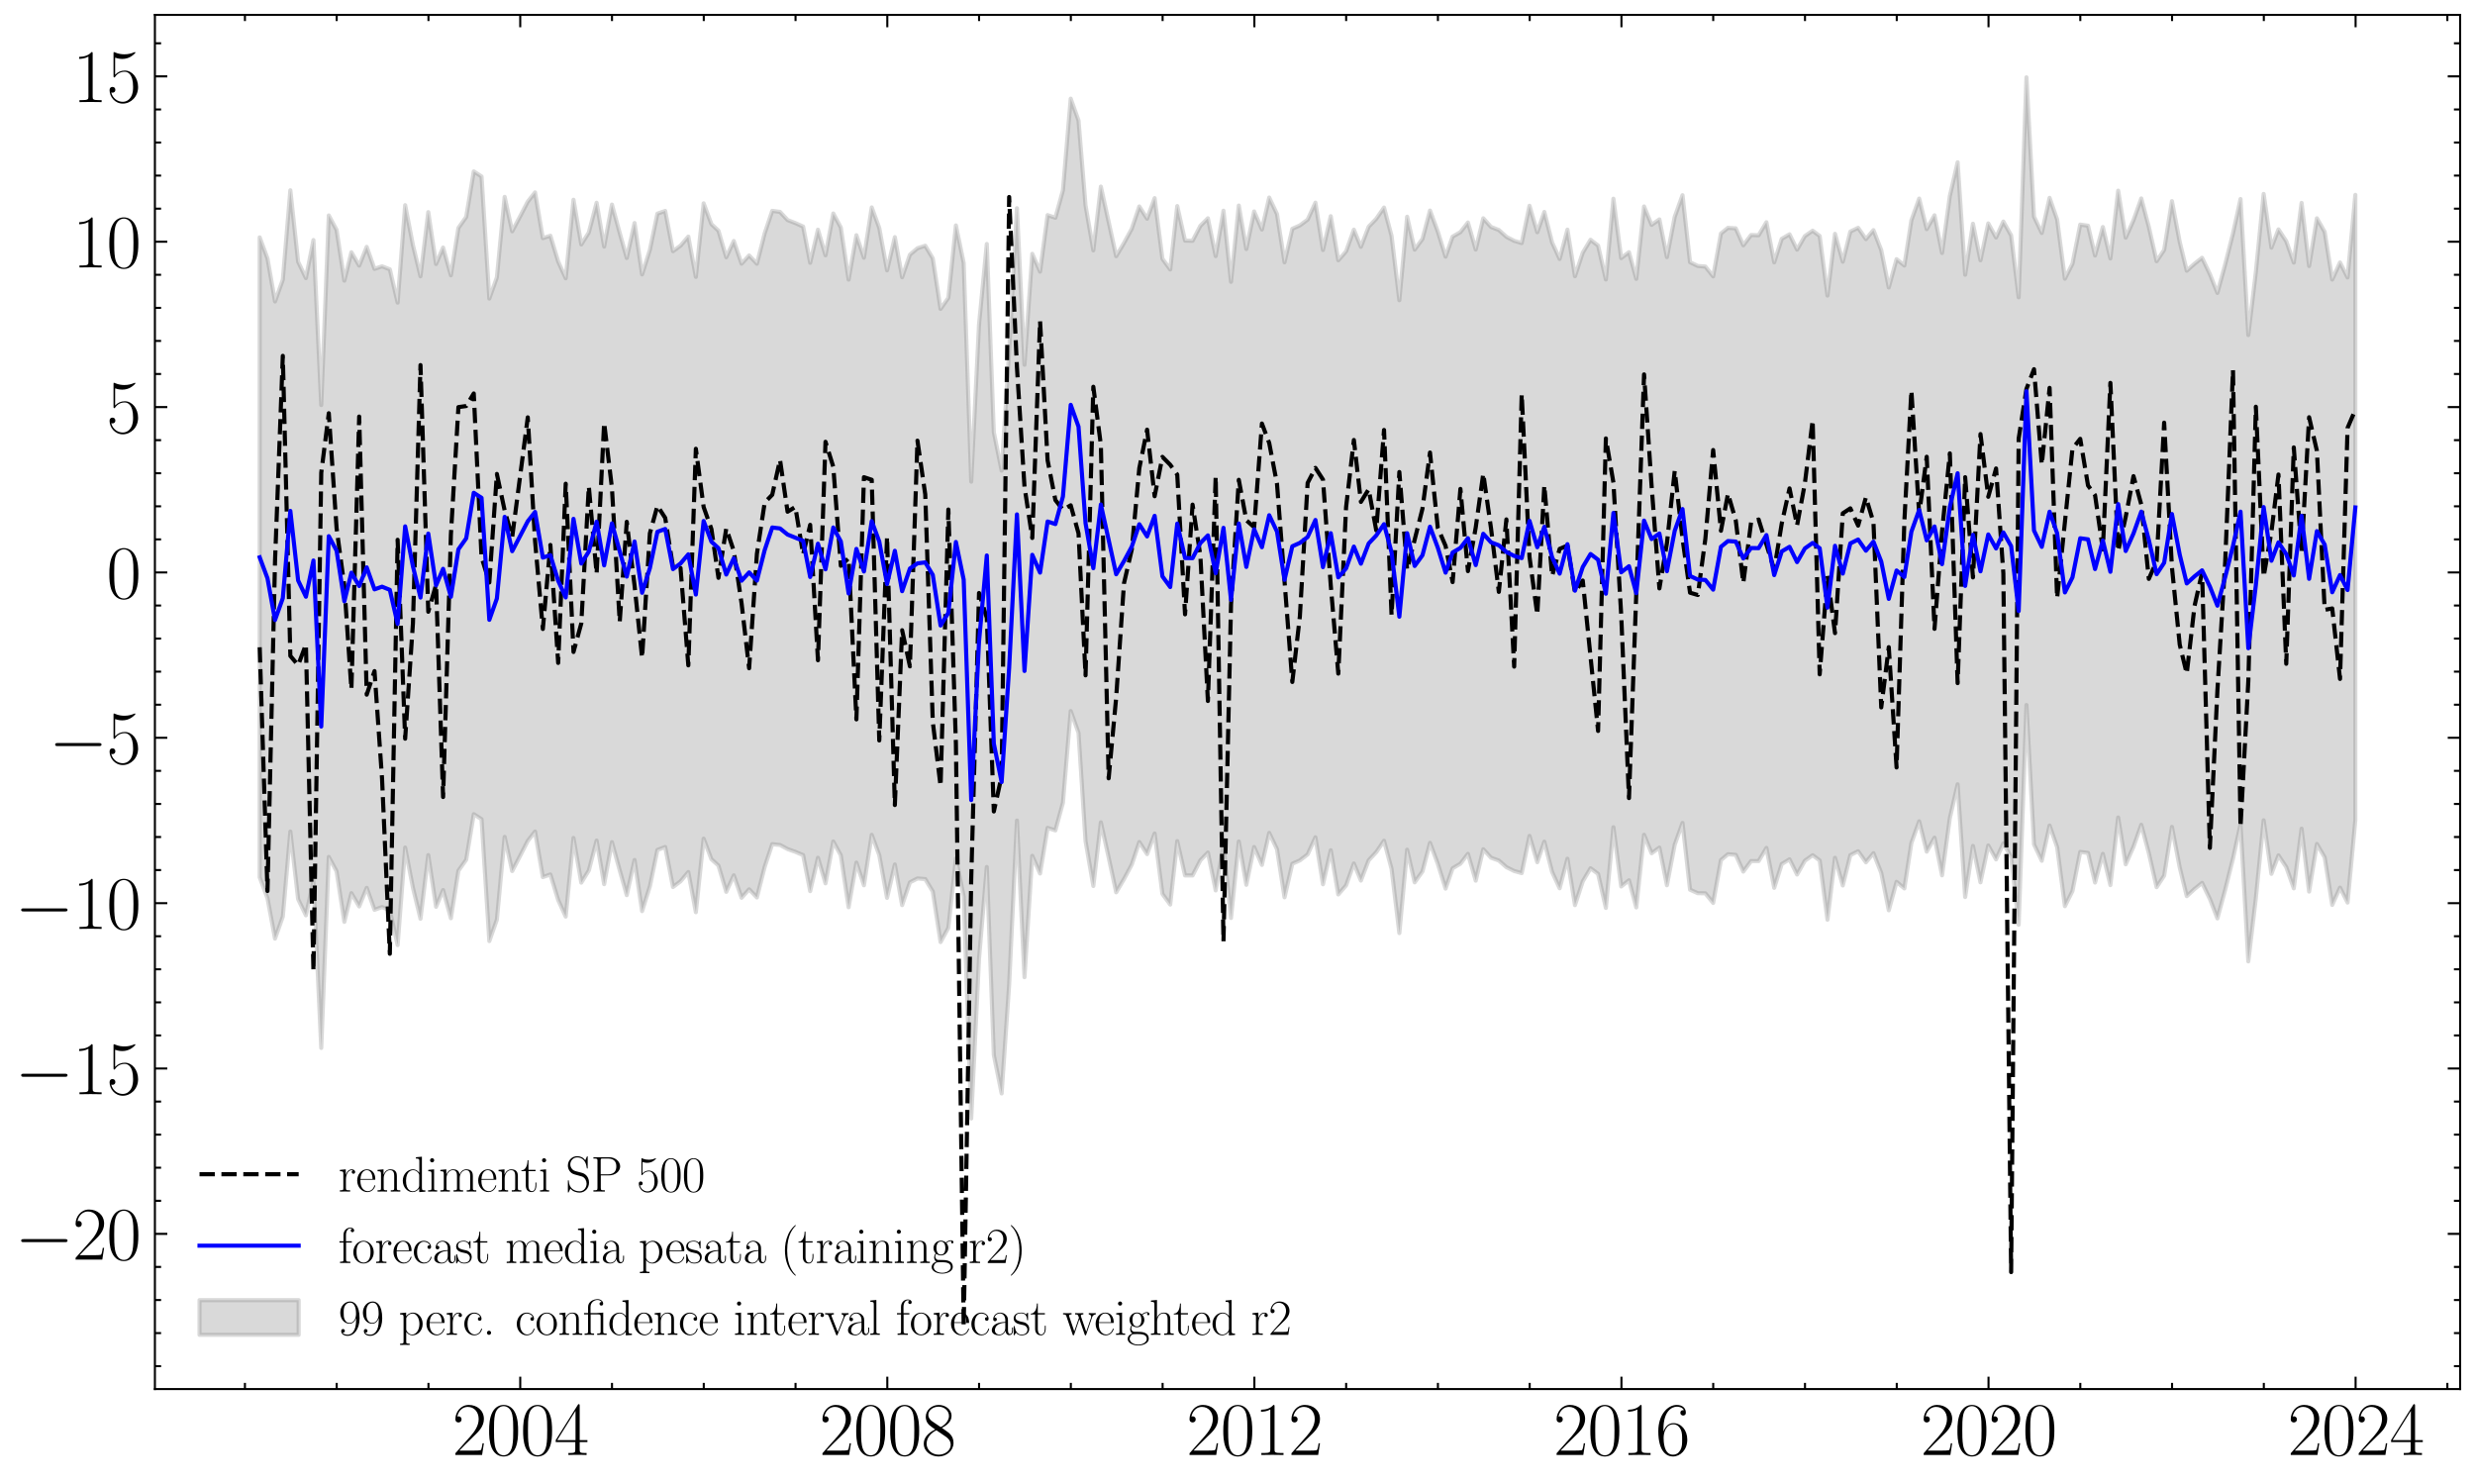 <?xml version="1.0" encoding="utf-8" standalone="no"?>
<!DOCTYPE svg PUBLIC "-//W3C//DTD SVG 1.1//EN"
  "http://www.w3.org/Graphics/SVG/1.1/DTD/svg11.dtd">
<svg xmlns:xlink="http://www.w3.org/1999/xlink" width="599.096pt" height="359.281pt" viewBox="0 0 599.096 359.281" xmlns="http://www.w3.org/2000/svg" version="1.1">
 <defs>
  <style type="text/css">*{stroke-linejoin: round; stroke-linecap: butt}</style>
 </defs>
 <g id="figure_1">
  <g id="patch_1">
   <path d="M 0 359.281 
L 599.096 359.281 
L 599.096 0 
L 0 0 
z
" style="fill: #ffffff"/>
  </g>
  <g id="axes_1">
   <g id="patch_2">
    <path d="M 37.496 336.24 
L 595.496 336.24 
L 595.496 3.6 
L 37.496 3.6 
z
" style="fill: #ffffff"/>
   </g>
   <g id="PolyCollection_1">
    <defs>
     <path id="m18f1b66960" d="M 62.86 -301.823 
L 62.86 -146.923 
L 64.745 -141.869 
L 66.57 -132.079 
L 68.455 -137.389 
L 70.28 -158 
L 72.165 -141.629 
L 74.05 -137.718 
L 75.875 -146.033 
L 77.76 -105.615 
L 79.585 -151.856 
L 81.47 -148.369 
L 83.355 -136.139 
L 85.058 -143.081 
L 86.943 -139.867 
L 88.768 -144.364 
L 90.653 -139.051 
L 92.478 -139.715 
L 94.363 -138.927 
L 96.248 -130.508 
L 98.073 -154.119 
L 99.958 -144.381 
L 101.783 -136.884 
L 103.668 -152.295 
L 105.553 -139.784 
L 107.256 -143.832 
L 109.142 -137.011 
L 110.966 -148.52 
L 112.851 -151.177 
L 114.676 -162.201 
L 116.561 -160.99 
L 118.446 -131.488 
L 120.271 -136.664 
L 122.156 -156.713 
L 123.981 -148.434 
L 125.866 -152.04 
L 127.751 -155.731 
L 129.515 -157.993 
L 131.4 -146.97 
L 133.225 -147.602 
L 135.11 -141.424 
L 136.935 -137.412 
L 138.82 -156.444 
L 140.705 -145.628 
L 142.53 -148.575 
L 144.415 -155.812 
L 146.24 -145.261 
L 148.125 -155.424 
L 150.01 -148.616 
L 151.713 -142.598 
L 153.599 -151.111 
L 155.423 -138.732 
L 157.308 -144.715 
L 159.133 -153.546 
L 161.018 -154.255 
L 162.904 -144.57 
L 164.728 -145.948 
L 166.613 -148.199 
L 168.438 -138.472 
L 170.323 -156.277 
L 172.209 -151.293 
L 173.911 -149.76 
L 175.797 -143.402 
L 177.621 -147.392 
L 179.507 -141.967 
L 181.331 -144.008 
L 183.216 -142.039 
L 185.102 -149.464 
L 186.926 -154.948 
L 188.811 -154.745 
L 190.636 -153.761 
L 192.521 -153.082 
L 194.407 -152.296 
L 196.11 -143.575 
L 197.995 -151.648 
L 199.819 -145.46 
L 201.705 -155.591 
L 203.529 -152.243 
L 205.414 -139.67 
L 207.3 -150.481 
L 209.124 -144.992 
L 211.01 -157.203 
L 212.834 -152.285 
L 214.719 -141.939 
L 216.605 -150.03 
L 218.368 -140.183 
L 220.254 -145.699 
L 222.078 -146.641 
L 223.964 -146.496 
L 225.788 -143.485 
L 227.673 -131.239 
L 229.559 -134.683 
L 231.383 -151.466 
L 233.269 -142.322 
L 235.093 -88.54 
L 236.978 -127.161 
L 238.864 -149.418 
L 240.567 -103.891 
L 242.452 -94.601 
L 244.276 -120.916 
L 246.162 -160.66 
L 247.986 -122.739 
L 249.872 -152.117 
L 251.757 -147.831 
L 253.581 -158.882 
L 255.467 -158.274 
L 257.291 -164.967 
L 259.177 -187.164 
L 261.062 -181.901 
L 262.765 -155.699 
L 264.65 -144.821 
L 266.475 -160.214 
L 268.36 -151.718 
L 270.184 -143.287 
L 272.07 -146.475 
L 273.955 -150.009 
L 275.779 -155.457 
L 277.665 -152.526 
L 279.489 -157.524 
L 281.375 -142.899 
L 283.26 -140.32 
L 284.963 -155.679 
L 286.848 -147.371 
L 288.673 -147.367 
L 290.558 -151.032 
L 292.382 -152.918 
L 294.268 -143.746 
L 296.153 -154.752 
L 297.978 -137.071 
L 299.863 -155.59 
L 301.687 -145.108 
L 303.573 -154.245 
L 305.458 -149.919 
L 307.222 -157.666 
L 309.107 -153.722 
L 310.932 -142.077 
L 312.817 -150.192 
L 314.641 -151.01 
L 316.527 -152.463 
L 318.412 -156.604 
L 320.237 -145.236 
L 322.122 -153.47 
L 323.946 -142.772 
L 325.832 -144.962 
L 327.717 -150.261 
L 329.42 -146.134 
L 331.305 -151.054 
L 333.13 -153.005 
L 335.015 -155.769 
L 336.84 -148.952 
L 338.725 -133.416 
L 340.61 -153.609 
L 342.435 -145.702 
L 344.32 -148.323 
L 346.144 -155.26 
L 348.03 -150.211 
L 349.915 -144.183 
L 351.618 -149.085 
L 353.503 -150.217 
L 355.328 -152.596 
L 357.213 -146.111 
L 359.038 -153.714 
L 360.923 -151.657 
L 362.808 -150.978 
L 364.633 -149.381 
L 366.518 -148.446 
L 368.343 -147.932 
L 370.228 -156.939 
L 372.113 -150.576 
L 373.816 -155.546 
L 375.701 -148.2 
L 377.526 -144.26 
L 379.411 -151.414 
L 381.236 -140.185 
L 383.121 -145.931 
L 385.006 -149.107 
L 386.831 -147.744 
L 388.716 -139.504 
L 390.541 -159.038 
L 392.426 -144.701 
L 394.311 -146.198 
L 396.075 -139.625 
L 397.96 -157.214 
L 399.785 -152.745 
L 401.67 -154.102 
L 403.495 -145.004 
L 405.38 -154.804 
L 407.265 -160.081 
L 409.09 -143.92 
L 410.975 -143.07 
L 412.8 -143.045 
L 414.685 -140.721 
L 416.57 -151.082 
L 418.273 -152.507 
L 420.159 -152.361 
L 421.983 -148.304 
L 423.868 -150.854 
L 425.693 -150.847 
L 427.578 -154.038 
L 429.463 -144.375 
L 431.288 -150.135 
L 433.173 -151.27 
L 434.998 -147.594 
L 436.883 -150.929 
L 438.768 -152.271 
L 440.471 -151 
L 442.357 -136.658 
L 444.181 -151.649 
L 446.066 -144.942 
L 447.891 -152.279 
L 449.776 -153.231 
L 451.662 -150.559 
L 453.486 -152.76 
L 455.371 -147.984 
L 457.196 -138.937 
L 459.081 -145.82 
L 460.967 -144.23 
L 462.669 -155.211 
L 464.555 -160.473 
L 466.379 -153.131 
L 468.265 -156.51 
L 470.089 -147.4 
L 471.974 -161.227 
L 473.86 -169.437 
L 475.684 -142.144 
L 477.57 -154.511 
L 479.394 -145.7 
L 481.279 -154.622 
L 483.165 -151.258 
L 484.928 -155.146 
L 486.814 -151.865 
L 488.638 -135.443 
L 490.524 -188.629 
L 492.348 -154.888 
L 494.233 -150.922 
L 496.119 -159.447 
L 497.943 -154.238 
L 499.828 -139.931 
L 501.653 -143.576 
L 503.538 -153.065 
L 505.424 -152.823 
L 507.126 -145.65 
L 509.012 -152.594 
L 510.836 -145.031 
L 512.722 -161.397 
L 514.546 -150.06 
L 516.431 -154.314 
L 518.317 -159.63 
L 520.141 -152.796 
L 522.027 -144.529 
L 523.851 -147.313 
L 525.736 -159.118 
L 527.622 -149.301 
L 529.325 -142.358 
L 531.21 -144.088 
L 533.034 -145.568 
L 534.92 -141.68 
L 536.744 -136.974 
L 538.63 -143.925 
L 540.515 -151.448 
L 542.339 -159.749 
L 544.225 -126.567 
L 546.049 -141.863 
L 547.935 -160.729 
L 549.82 -147.755 
L 551.523 -152.229 
L 553.408 -149.392 
L 555.233 -144.248 
L 557.118 -158.693 
L 558.942 -143.463 
L 560.828 -154.991 
L 562.713 -151.734 
L 564.538 -140.233 
L 566.423 -144.42 
L 568.247 -140.805 
L 570.133 -160.784 
L 570.133 -312.111 
L 570.133 -312.111 
L 568.247 -292.112 
L 566.423 -295.75 
L 564.538 -291.607 
L 562.713 -303.15 
L 560.828 -306.438 
L 558.942 -294.884 
L 557.118 -310.164 
L 555.233 -295.723 
L 553.408 -300.889 
L 551.523 -303.755 
L 549.82 -299.332 
L 547.935 -312.335 
L 546.049 -293.434 
L 544.225 -278.18 
L 542.339 -311.107 
L 540.515 -302.767 
L 538.63 -295.292 
L 536.744 -288.375 
L 534.92 -292.937 
L 533.034 -296.877 
L 531.21 -295.447 
L 529.325 -293.749 
L 527.622 -300.733 
L 525.736 -310.593 
L 523.851 -298.783 
L 522.027 -296.047 
L 520.141 -304.367 
L 518.317 -311.247 
L 516.431 -305.965 
L 514.546 -301.748 
L 512.722 -313.13 
L 510.836 -296.717 
L 509.012 -304.329 
L 507.126 -297.429 
L 505.424 -304.644 
L 503.538 -304.914 
L 501.653 -295.427 
L 499.828 -291.82 
L 497.943 -306.168 
L 496.119 -311.383 
L 494.233 -302.89 
L 492.348 -306.844 
L 490.524 -340.561 
L 488.638 -287.308 
L 486.814 -302.309 
L 484.928 -305.649 
L 483.165 -301.789 
L 481.279 -305.201 
L 479.394 -296.272 
L 477.57 -305.13 
L 475.684 -292.777 
L 473.86 -319.998 
L 471.974 -311.826 
L 470.089 -298.045 
L 468.265 -307.17 
L 466.379 -303.821 
L 464.555 -311.215 
L 462.669 -305.945 
L 460.967 -295.006 
L 459.081 -296.545 
L 457.196 -289.697 
L 455.371 -298.743 
L 453.486 -303.571 
L 451.662 -301.405 
L 449.776 -304.129 
L 447.891 -303.225 
L 446.066 -295.931 
L 444.181 -302.678 
L 442.357 -287.734 
L 440.471 -302.157 
L 438.768 -303.435 
L 436.883 -302.132 
L 434.998 -298.846 
L 433.173 -302.562 
L 431.288 -301.474 
L 429.463 -295.773 
L 427.578 -305.489 
L 425.693 -302.34 
L 423.868 -302.395 
L 421.983 -299.901 
L 420.159 -304.008 
L 418.273 -304.127 
L 416.57 -302.752 
L 414.685 -292.379 
L 412.8 -294.753 
L 410.975 -294.9 
L 409.09 -295.809 
L 407.265 -312.025 
L 405.38 -306.79 
L 403.495 -297.031 
L 401.67 -306.173 
L 399.785 -304.855 
L 397.96 -309.309 
L 396.075 -291.776 
L 394.311 -298.24 
L 392.426 -296.797 
L 390.541 -311.179 
L 388.716 -291.629 
L 386.831 -299.837 
L 385.006 -301.24 
L 383.121 -298.119 
L 381.236 -292.414 
L 379.411 -303.695 
L 377.526 -296.593 
L 375.701 -300.586 
L 373.816 -307.981 
L 372.113 -303.058 
L 370.228 -309.472 
L 368.343 -300.442 
L 366.518 -300.981 
L 364.633 -301.961 
L 362.808 -303.61 
L 360.923 -304.342 
L 359.038 -306.437 
L 357.213 -298.881 
L 355.328 -305.42 
L 353.503 -303.084 
L 351.618 -302.004 
L 349.915 -297.15 
L 348.03 -303.23 
L 346.144 -308.316 
L 344.32 -301.431 
L 342.435 -298.861 
L 340.61 -306.814 
L 338.725 -286.604 
L 336.84 -302.188 
L 335.015 -309.03 
L 333.13 -306.319 
L 331.305 -304.414 
L 329.42 -299.535 
L 327.717 -303.68 
L 325.832 -298.425 
L 323.946 -296.273 
L 322.122 -306.952 
L 320.237 -298.759 
L 318.412 -310.225 
L 316.527 -306.119 
L 314.641 -304.713 
L 312.817 -303.901 
L 310.932 -295.781 
L 309.107 -307.473 
L 307.222 -311.46 
L 305.458 -303.718 
L 303.573 -308.099 
L 301.687 -299.003 
L 299.863 -309.526 
L 297.978 -291.064 
L 296.153 -308.276 
L 294.268 -297.294 
L 292.382 -306.438 
L 290.558 -304.61 
L 288.673 -300.986 
L 286.848 -301.039 
L 284.963 -309.397 
L 283.26 -294.045 
L 281.375 -296.637 
L 279.489 -311.317 
L 277.665 -306.341 
L 275.779 -309.303 
L 273.955 -303.912 
L 272.07 -300.442 
L 270.184 -297.268 
L 268.36 -305.576 
L 266.475 -314.111 
L 264.65 -298.671 
L 262.765 -309.553 
L 261.062 -330.124 
L 259.177 -335.397 
L 257.291 -313.215 
L 255.467 -306.573 
L 253.581 -307.209 
L 251.757 -293.518 
L 249.872 -297.843 
L 247.986 -270.996 
L 246.162 -308.872 
L 244.276 -274.339 
L 242.452 -245.355 
L 240.567 -254.647 
L 238.864 -300.225 
L 236.978 -280.704 
L 235.093 -242.696 
L 233.269 -295.638 
L 231.383 -304.716 
L 229.559 -287.188 
L 227.673 -284.503 
L 225.788 -296.749 
L 223.964 -299.798 
L 222.078 -299.185 
L 220.254 -297.632 
L 218.368 -292.173 
L 216.605 -301.88 
L 214.719 -293.835 
L 212.834 -304.11 
L 211.01 -309.068 
L 209.124 -296.902 
L 207.3 -302.348 
L 205.414 -291.588 
L 203.529 -304.216 
L 201.705 -307.602 
L 199.819 -297.484 
L 197.995 -303.688 
L 196.11 -295.661 
L 194.407 -304.442 
L 192.521 -305.281 
L 190.636 -306.019 
L 188.811 -307.989 
L 186.926 -308.242 
L 185.102 -302.808 
L 183.216 -295.443 
L 181.331 -297.44 
L 179.507 -295.459 
L 177.621 -300.945 
L 175.797 -297.006 
L 173.911 -303.425 
L 172.209 -305.018 
L 170.323 -310.058 
L 168.438 -292.257 
L 166.613 -302.005 
L 164.728 -299.818 
L 162.904 -298.478 
L 161.018 -308.223 
L 159.133 -307.568 
L 157.308 -298.794 
L 155.423 -292.861 
L 153.599 -305.296 
L 151.713 -296.832 
L 150.01 -302.895 
L 148.125 -309.759 
L 146.24 -299.592 
L 144.415 -310.196 
L 142.53 -303.002 
L 140.705 -300.105 
L 138.82 -310.929 
L 136.935 -291.919 
L 135.11 -295.978 
L 133.225 -302.218 
L 131.4 -301.633 
L 129.515 -312.713 
L 127.751 -310.467 
L 125.866 -306.844 
L 123.981 -303.29 
L 122.156 -311.628 
L 120.271 -292.124 
L 118.446 -287.004 
L 116.561 -316.558 
L 114.676 -317.789 
L 112.851 -306.774 
L 110.966 -304.106 
L 109.142 -292.639 
L 107.256 -299.355 
L 105.553 -295.375 
L 103.668 -307.934 
L 101.783 -292.397 
L 99.958 -299.953 
L 98.073 -309.613 
L 96.248 -286.024 
L 94.363 -294.08 
L 92.478 -294.815 
L 90.653 -294.195 
L 88.768 -299.52 
L 86.943 -294.985 
L 85.058 -298.221 
L 83.355 -291.342 
L 81.47 -303.63 
L 79.585 -307.127 
L 77.76 -261.238 
L 75.875 -301.171 
L 74.05 -291.966 
L 72.165 -295.918 
L 70.28 -313.219 
L 68.455 -291.565 
L 66.57 -286.305 
L 64.745 -296.727 
L 62.86 -301.823 
z
" style="stroke: #808080; stroke-opacity: 0.3"/>
    </defs>
    <g clip-path="url(#pd05985909c)">
     <use xlink:href="#m18f1b66960" x="0" y="359.281" style="fill: #808080; fill-opacity: 0.3; stroke: #808080; stroke-opacity: 0.3"/>
    </g>
   </g>
   <g id="matplotlib.axis_1">
    <g id="xtick_1">
     <g id="line2d_1">
      <defs>
       <path id="m0e797ee1b7" d="M 0 0 
L 0 -3 
" style="stroke: #000000; stroke-width: 0.5"/>
      </defs>
      <g>
       <use xlink:href="#m0e797ee1b7" x="125.927" y="336.24" style="stroke: #000000; stroke-width: 0.5"/>
      </g>
     </g>
     <g id="line2d_2">
      <defs>
       <path id="md3b3a84655" d="M 0 0 
L 0 3 
" style="stroke: #000000; stroke-width: 0.5"/>
      </defs>
      <g>
       <use xlink:href="#md3b3a84655" x="125.927" y="3.6" style="stroke: #000000; stroke-width: 0.5"/>
      </g>
     </g>
     <g id="text_1">
      <!-- $\mathdefault{2004}$ -->
      <g transform="translate(109.478 352.193) scale(0.18 -0.18)">
       <defs>
        <path id="CMR17-32" d="M 2669 990 
L 2554 990 
C 2490 537 2438 460 2413 422 
C 2381 371 1920 371 1830 371 
L 602 371 
C 832 620 1280 1073 1824 1596 
C 2214 1966 2669 2400 2669 3033 
C 2669 3788 2067 4224 1395 4224 
C 691 4224 262 3603 262 3027 
C 262 2777 448 2745 525 2745 
C 589 2745 781 2783 781 3007 
C 781 3206 614 3264 525 3264 
C 486 3264 448 3257 422 3244 
C 544 3788 915 4057 1306 4057 
C 1862 4057 2227 3616 2227 3033 
C 2227 2477 1901 1998 1536 1583 
L 262 147 
L 262 0 
L 2515 0 
L 2669 990 
z
" transform="scale(0.016)"/>
        <path id="CMR17-30" d="M 2688 2038 
C 2688 2430 2682 3099 2413 3613 
C 2176 4063 1798 4224 1466 4224 
C 1158 4224 768 4082 525 3620 
C 269 3137 243 2539 243 2038 
C 243 1671 250 1112 448 623 
C 723 -39 1216 -128 1466 -128 
C 1760 -128 2208 -7 2470 604 
C 2662 1048 2688 1568 2688 2038 
z
M 1466 -26 
C 1056 -26 813 328 723 816 
C 653 1196 653 1749 653 2109 
C 653 2604 653 3015 736 3407 
C 858 3954 1216 4121 1466 4121 
C 1728 4121 2067 3947 2189 3420 
C 2272 3054 2278 2623 2278 2109 
C 2278 1691 2278 1176 2202 797 
C 2067 96 1690 -26 1466 -26 
z
" transform="scale(0.016)"/>
        <path id="CMR17-34" d="M 2150 4147 
C 2150 4281 2144 4288 2029 4288 
L 128 1254 
L 128 1088 
L 1779 1088 
L 1779 460 
C 1779 230 1766 166 1318 166 
L 1197 166 
L 1197 0 
C 1402 12 1747 12 1965 12 
C 2182 12 2528 12 2733 0 
L 2733 166 
L 2611 166 
C 2163 166 2150 230 2150 460 
L 2150 1088 
L 2803 1088 
L 2803 1254 
L 2150 1254 
L 2150 4147 
z
M 1798 3723 
L 1798 1254 
L 256 1254 
L 1798 3723 
z
" transform="scale(0.016)"/>
       </defs>
       <use xlink:href="#CMR17-32" transform="scale(0.996)"/>
       <use xlink:href="#CMR17-30" transform="translate(45.69 0) scale(0.996)"/>
       <use xlink:href="#CMR17-30" transform="translate(91.381 0) scale(0.996)"/>
       <use xlink:href="#CMR17-34" transform="translate(137.071 0) scale(0.996)"/>
      </g>
     </g>
    </g>
    <g id="xtick_2">
     <g id="line2d_3">
      <g>
       <use xlink:href="#m0e797ee1b7" x="214.78" y="336.24" style="stroke: #000000; stroke-width: 0.5"/>
      </g>
     </g>
     <g id="line2d_4">
      <g>
       <use xlink:href="#md3b3a84655" x="214.78" y="3.6" style="stroke: #000000; stroke-width: 0.5"/>
      </g>
     </g>
     <g id="text_2">
      <!-- $\mathdefault{2008}$ -->
      <g transform="translate(198.332 352.193) scale(0.18 -0.18)">
       <defs>
        <path id="CMR17-38" d="M 1741 2289 
C 2144 2494 2554 2803 2554 3298 
C 2554 3884 1990 4224 1472 4224 
C 890 4224 378 3800 378 3215 
C 378 3054 416 2777 666 2533 
C 730 2469 998 2276 1171 2154 
C 883 2006 211 1652 211 945 
C 211 282 838 -128 1459 -128 
C 2144 -128 2720 366 2720 1022 
C 2720 1607 2330 1877 2074 2051 
L 1741 2289 
z
M 902 2855 
C 851 2887 595 3086 595 3388 
C 595 3781 998 4076 1459 4076 
C 1965 4076 2336 3716 2336 3298 
C 2336 2700 1670 2359 1638 2359 
C 1632 2359 1626 2359 1574 2398 
L 902 2855 
z
M 2080 1536 
C 2176 1466 2483 1253 2483 861 
C 2483 385 2010 25 1472 25 
C 890 25 448 443 448 951 
C 448 1459 838 1884 1280 2083 
L 2080 1536 
z
" transform="scale(0.016)"/>
       </defs>
       <use xlink:href="#CMR17-32" transform="scale(0.996)"/>
       <use xlink:href="#CMR17-30" transform="translate(45.69 0) scale(0.996)"/>
       <use xlink:href="#CMR17-30" transform="translate(91.381 0) scale(0.996)"/>
       <use xlink:href="#CMR17-38" transform="translate(137.071 0) scale(0.996)"/>
      </g>
     </g>
    </g>
    <g id="xtick_3">
     <g id="line2d_5">
      <g>
       <use xlink:href="#m0e797ee1b7" x="303.634" y="336.24" style="stroke: #000000; stroke-width: 0.5"/>
      </g>
     </g>
     <g id="line2d_6">
      <g>
       <use xlink:href="#md3b3a84655" x="303.634" y="3.6" style="stroke: #000000; stroke-width: 0.5"/>
      </g>
     </g>
     <g id="text_3">
      <!-- $\mathdefault{2012}$ -->
      <g transform="translate(287.185 352.193) scale(0.18 -0.18)">
       <defs>
        <path id="CMR17-31" d="M 1702 4083 
C 1702 4217 1696 4224 1606 4224 
C 1357 3927 979 3833 621 3820 
C 602 3820 570 3820 563 3808 
C 557 3795 557 3782 557 3648 
C 755 3648 1088 3686 1344 3839 
L 1344 467 
C 1344 243 1331 166 781 166 
L 589 166 
L 589 0 
C 896 6 1216 12 1523 12 
C 1830 12 2150 6 2458 0 
L 2458 166 
L 2266 166 
C 1715 166 1702 236 1702 467 
L 1702 4083 
z
" transform="scale(0.016)"/>
       </defs>
       <use xlink:href="#CMR17-32" transform="scale(0.996)"/>
       <use xlink:href="#CMR17-30" transform="translate(45.69 0) scale(0.996)"/>
       <use xlink:href="#CMR17-31" transform="translate(91.381 0) scale(0.996)"/>
       <use xlink:href="#CMR17-32" transform="translate(137.071 0) scale(0.996)"/>
      </g>
     </g>
    </g>
    <g id="xtick_4">
     <g id="line2d_7">
      <g>
       <use xlink:href="#m0e797ee1b7" x="392.487" y="336.24" style="stroke: #000000; stroke-width: 0.5"/>
      </g>
     </g>
     <g id="line2d_8">
      <g>
       <use xlink:href="#md3b3a84655" x="392.487" y="3.6" style="stroke: #000000; stroke-width: 0.5"/>
      </g>
     </g>
     <g id="text_4">
      <!-- $\mathdefault{2016}$ -->
      <g transform="translate(376.038 352.193) scale(0.18 -0.18)">
       <defs>
        <path id="CMR17-36" d="M 678 2198 
C 678 3712 1395 4076 1811 4076 
C 1946 4076 2272 4049 2400 3782 
C 2298 3782 2106 3782 2106 3558 
C 2106 3385 2246 3328 2336 3328 
C 2394 3328 2566 3353 2566 3571 
C 2566 3987 2246 4224 1805 4224 
C 1043 4224 243 3411 243 2011 
C 243 257 966 -128 1478 -128 
C 2099 -128 2688 431 2688 1295 
C 2688 2101 2170 2688 1517 2688 
C 1126 2688 838 2430 678 1979 
L 678 2198 
z
M 1478 25 
C 691 25 691 1212 691 1450 
C 691 1914 909 2585 1504 2585 
C 1613 2585 1926 2585 2138 2140 
C 2253 1889 2253 1624 2253 1302 
C 2253 954 2253 696 2118 438 
C 1978 173 1773 25 1478 25 
z
" transform="scale(0.016)"/>
       </defs>
       <use xlink:href="#CMR17-32" transform="scale(0.996)"/>
       <use xlink:href="#CMR17-30" transform="translate(45.69 0) scale(0.996)"/>
       <use xlink:href="#CMR17-31" transform="translate(91.381 0) scale(0.996)"/>
       <use xlink:href="#CMR17-36" transform="translate(137.071 0) scale(0.996)"/>
      </g>
     </g>
    </g>
    <g id="xtick_5">
     <g id="line2d_9">
      <g>
       <use xlink:href="#m0e797ee1b7" x="481.34" y="336.24" style="stroke: #000000; stroke-width: 0.5"/>
      </g>
     </g>
     <g id="line2d_10">
      <g>
       <use xlink:href="#md3b3a84655" x="481.34" y="3.6" style="stroke: #000000; stroke-width: 0.5"/>
      </g>
     </g>
     <g id="text_5">
      <!-- $\mathdefault{2020}$ -->
      <g transform="translate(464.892 352.193) scale(0.18 -0.18)">
       <use xlink:href="#CMR17-32" transform="scale(0.996)"/>
       <use xlink:href="#CMR17-30" transform="translate(45.69 0) scale(0.996)"/>
       <use xlink:href="#CMR17-32" transform="translate(91.381 0) scale(0.996)"/>
       <use xlink:href="#CMR17-30" transform="translate(137.071 0) scale(0.996)"/>
      </g>
     </g>
    </g>
    <g id="xtick_6">
     <g id="line2d_11">
      <g>
       <use xlink:href="#m0e797ee1b7" x="570.193" y="336.24" style="stroke: #000000; stroke-width: 0.5"/>
      </g>
     </g>
     <g id="line2d_12">
      <g>
       <use xlink:href="#md3b3a84655" x="570.193" y="3.6" style="stroke: #000000; stroke-width: 0.5"/>
      </g>
     </g>
     <g id="text_6">
      <!-- $\mathdefault{2024}$ -->
      <g transform="translate(553.745 352.193) scale(0.18 -0.18)">
       <use xlink:href="#CMR17-32" transform="scale(0.996)"/>
       <use xlink:href="#CMR17-30" transform="translate(45.69 0) scale(0.996)"/>
       <use xlink:href="#CMR17-32" transform="translate(91.381 0) scale(0.996)"/>
       <use xlink:href="#CMR17-34" transform="translate(137.071 0) scale(0.996)"/>
      </g>
     </g>
    </g>
    <g id="xtick_7">
     <g id="line2d_13">
      <defs>
       <path id="mcb70c1f4c0" d="M 0 0 
L 0 -1.5 
" style="stroke: #000000; stroke-width: 0.5"/>
      </defs>
      <g>
       <use xlink:href="#mcb70c1f4c0" x="59.287" y="336.24" style="stroke: #000000; stroke-width: 0.5"/>
      </g>
     </g>
     <g id="line2d_14">
      <defs>
       <path id="m22a4a8589e" d="M 0 0 
L 0 1.5 
" style="stroke: #000000; stroke-width: 0.5"/>
      </defs>
      <g>
       <use xlink:href="#m22a4a8589e" x="59.287" y="3.6" style="stroke: #000000; stroke-width: 0.5"/>
      </g>
     </g>
    </g>
    <g id="xtick_8">
     <g id="line2d_15">
      <g>
       <use xlink:href="#mcb70c1f4c0" x="81.5" y="336.24" style="stroke: #000000; stroke-width: 0.5"/>
      </g>
     </g>
     <g id="line2d_16">
      <g>
       <use xlink:href="#m22a4a8589e" x="81.5" y="3.6" style="stroke: #000000; stroke-width: 0.5"/>
      </g>
     </g>
    </g>
    <g id="xtick_9">
     <g id="line2d_17">
      <g>
       <use xlink:href="#mcb70c1f4c0" x="103.714" y="336.24" style="stroke: #000000; stroke-width: 0.5"/>
      </g>
     </g>
     <g id="line2d_18">
      <g>
       <use xlink:href="#m22a4a8589e" x="103.714" y="3.6" style="stroke: #000000; stroke-width: 0.5"/>
      </g>
     </g>
    </g>
    <g id="xtick_10">
     <g id="line2d_19">
      <g>
       <use xlink:href="#mcb70c1f4c0" x="148.14" y="336.24" style="stroke: #000000; stroke-width: 0.5"/>
      </g>
     </g>
     <g id="line2d_20">
      <g>
       <use xlink:href="#m22a4a8589e" x="148.14" y="3.6" style="stroke: #000000; stroke-width: 0.5"/>
      </g>
     </g>
    </g>
    <g id="xtick_11">
     <g id="line2d_21">
      <g>
       <use xlink:href="#mcb70c1f4c0" x="170.354" y="336.24" style="stroke: #000000; stroke-width: 0.5"/>
      </g>
     </g>
     <g id="line2d_22">
      <g>
       <use xlink:href="#m22a4a8589e" x="170.354" y="3.6" style="stroke: #000000; stroke-width: 0.5"/>
      </g>
     </g>
    </g>
    <g id="xtick_12">
     <g id="line2d_23">
      <g>
       <use xlink:href="#mcb70c1f4c0" x="192.567" y="336.24" style="stroke: #000000; stroke-width: 0.5"/>
      </g>
     </g>
     <g id="line2d_24">
      <g>
       <use xlink:href="#m22a4a8589e" x="192.567" y="3.6" style="stroke: #000000; stroke-width: 0.5"/>
      </g>
     </g>
    </g>
    <g id="xtick_13">
     <g id="line2d_25">
      <g>
       <use xlink:href="#mcb70c1f4c0" x="236.994" y="336.24" style="stroke: #000000; stroke-width: 0.5"/>
      </g>
     </g>
     <g id="line2d_26">
      <g>
       <use xlink:href="#m22a4a8589e" x="236.994" y="3.6" style="stroke: #000000; stroke-width: 0.5"/>
      </g>
     </g>
    </g>
    <g id="xtick_14">
     <g id="line2d_27">
      <g>
       <use xlink:href="#mcb70c1f4c0" x="259.207" y="336.24" style="stroke: #000000; stroke-width: 0.5"/>
      </g>
     </g>
     <g id="line2d_28">
      <g>
       <use xlink:href="#m22a4a8589e" x="259.207" y="3.6" style="stroke: #000000; stroke-width: 0.5"/>
      </g>
     </g>
    </g>
    <g id="xtick_15">
     <g id="line2d_29">
      <g>
       <use xlink:href="#mcb70c1f4c0" x="281.42" y="336.24" style="stroke: #000000; stroke-width: 0.5"/>
      </g>
     </g>
     <g id="line2d_30">
      <g>
       <use xlink:href="#m22a4a8589e" x="281.42" y="3.6" style="stroke: #000000; stroke-width: 0.5"/>
      </g>
     </g>
    </g>
    <g id="xtick_16">
     <g id="line2d_31">
      <g>
       <use xlink:href="#mcb70c1f4c0" x="325.847" y="336.24" style="stroke: #000000; stroke-width: 0.5"/>
      </g>
     </g>
     <g id="line2d_32">
      <g>
       <use xlink:href="#m22a4a8589e" x="325.847" y="3.6" style="stroke: #000000; stroke-width: 0.5"/>
      </g>
     </g>
    </g>
    <g id="xtick_17">
     <g id="line2d_33">
      <g>
       <use xlink:href="#mcb70c1f4c0" x="348.06" y="336.24" style="stroke: #000000; stroke-width: 0.5"/>
      </g>
     </g>
     <g id="line2d_34">
      <g>
       <use xlink:href="#m22a4a8589e" x="348.06" y="3.6" style="stroke: #000000; stroke-width: 0.5"/>
      </g>
     </g>
    </g>
    <g id="xtick_18">
     <g id="line2d_35">
      <g>
       <use xlink:href="#mcb70c1f4c0" x="370.274" y="336.24" style="stroke: #000000; stroke-width: 0.5"/>
      </g>
     </g>
     <g id="line2d_36">
      <g>
       <use xlink:href="#m22a4a8589e" x="370.274" y="3.6" style="stroke: #000000; stroke-width: 0.5"/>
      </g>
     </g>
    </g>
    <g id="xtick_19">
     <g id="line2d_37">
      <g>
       <use xlink:href="#mcb70c1f4c0" x="414.7" y="336.24" style="stroke: #000000; stroke-width: 0.5"/>
      </g>
     </g>
     <g id="line2d_38">
      <g>
       <use xlink:href="#m22a4a8589e" x="414.7" y="3.6" style="stroke: #000000; stroke-width: 0.5"/>
      </g>
     </g>
    </g>
    <g id="xtick_20">
     <g id="line2d_39">
      <g>
       <use xlink:href="#mcb70c1f4c0" x="436.914" y="336.24" style="stroke: #000000; stroke-width: 0.5"/>
      </g>
     </g>
     <g id="line2d_40">
      <g>
       <use xlink:href="#m22a4a8589e" x="436.914" y="3.6" style="stroke: #000000; stroke-width: 0.5"/>
      </g>
     </g>
    </g>
    <g id="xtick_21">
     <g id="line2d_41">
      <g>
       <use xlink:href="#mcb70c1f4c0" x="459.127" y="336.24" style="stroke: #000000; stroke-width: 0.5"/>
      </g>
     </g>
     <g id="line2d_42">
      <g>
       <use xlink:href="#m22a4a8589e" x="459.127" y="3.6" style="stroke: #000000; stroke-width: 0.5"/>
      </g>
     </g>
    </g>
    <g id="xtick_22">
     <g id="line2d_43">
      <g>
       <use xlink:href="#mcb70c1f4c0" x="503.554" y="336.24" style="stroke: #000000; stroke-width: 0.5"/>
      </g>
     </g>
     <g id="line2d_44">
      <g>
       <use xlink:href="#m22a4a8589e" x="503.554" y="3.6" style="stroke: #000000; stroke-width: 0.5"/>
      </g>
     </g>
    </g>
    <g id="xtick_23">
     <g id="line2d_45">
      <g>
       <use xlink:href="#mcb70c1f4c0" x="525.767" y="336.24" style="stroke: #000000; stroke-width: 0.5"/>
      </g>
     </g>
     <g id="line2d_46">
      <g>
       <use xlink:href="#m22a4a8589e" x="525.767" y="3.6" style="stroke: #000000; stroke-width: 0.5"/>
      </g>
     </g>
    </g>
    <g id="xtick_24">
     <g id="line2d_47">
      <g>
       <use xlink:href="#mcb70c1f4c0" x="547.98" y="336.24" style="stroke: #000000; stroke-width: 0.5"/>
      </g>
     </g>
     <g id="line2d_48">
      <g>
       <use xlink:href="#m22a4a8589e" x="547.98" y="3.6" style="stroke: #000000; stroke-width: 0.5"/>
      </g>
     </g>
    </g>
    <g id="xtick_25">
     <g id="line2d_49">
      <g>
       <use xlink:href="#mcb70c1f4c0" x="592.407" y="336.24" style="stroke: #000000; stroke-width: 0.5"/>
      </g>
     </g>
     <g id="line2d_50">
      <g>
       <use xlink:href="#m22a4a8589e" x="592.407" y="3.6" style="stroke: #000000; stroke-width: 0.5"/>
      </g>
     </g>
    </g>
   </g>
   <g id="matplotlib.axis_2">
    <g id="ytick_1">
     <g id="line2d_51">
      <defs>
       <path id="m1b6c87398a" d="M 0 0 
L 3 0 
" style="stroke: #000000; stroke-width: 0.5"/>
      </defs>
      <g>
       <use xlink:href="#m1b6c87398a" x="37.496" y="298.669" style="stroke: #000000; stroke-width: 0.5"/>
      </g>
     </g>
     <g id="line2d_52">
      <defs>
       <path id="m39b60e91e5" d="M 0 0 
L -3 0 
" style="stroke: #000000; stroke-width: 0.5"/>
      </defs>
      <g>
       <use xlink:href="#m39b60e91e5" x="595.496" y="298.669" style="stroke: #000000; stroke-width: 0.5"/>
      </g>
     </g>
     <g id="text_7">
      <!-- $\mathdefault{−20}$ -->
      <g transform="translate(3.6 304.896) scale(0.18 -0.18)">
       <defs>
        <path id="CMSY10-0" d="M 4218 1472 
C 4326 1472 4442 1472 4442 1600 
C 4442 1728 4326 1728 4218 1728 
L 755 1728 
C 646 1728 531 1728 531 1600 
C 531 1472 646 1472 755 1472 
L 4218 1472 
z
" transform="scale(0.016)"/>
       </defs>
       <use xlink:href="#CMSY10-0" transform="scale(0.996)"/>
       <use xlink:href="#CMR17-32" transform="translate(77.487 0) scale(0.996)"/>
       <use xlink:href="#CMR17-30" transform="translate(123.178 0) scale(0.996)"/>
      </g>
     </g>
    </g>
    <g id="ytick_2">
     <g id="line2d_53">
      <g>
       <use xlink:href="#m1b6c87398a" x="37.496" y="258.643" style="stroke: #000000; stroke-width: 0.5"/>
      </g>
     </g>
     <g id="line2d_54">
      <g>
       <use xlink:href="#m39b60e91e5" x="595.496" y="258.643" style="stroke: #000000; stroke-width: 0.5"/>
      </g>
     </g>
     <g id="text_8">
      <!-- $\mathdefault{−15}$ -->
      <g transform="translate(3.6 264.87) scale(0.18 -0.18)">
       <defs>
        <path id="CMR17-35" d="M 730 3750 
C 794 3724 1056 3641 1325 3641 
C 1920 3641 2246 3961 2432 4140 
C 2432 4191 2432 4224 2394 4224 
C 2387 4224 2374 4224 2323 4198 
C 2099 4102 1837 4032 1517 4032 
C 1325 4032 1037 4055 723 4191 
C 653 4224 640 4224 634 4224 
C 602 4224 595 4217 595 4090 
L 595 2231 
C 595 2113 595 2080 659 2080 
C 691 2080 704 2093 736 2139 
C 941 2435 1222 2560 1542 2560 
C 1766 2560 2246 2415 2246 1293 
C 2246 1087 2246 716 2054 422 
C 1894 159 1645 25 1370 25 
C 947 25 518 319 403 812 
C 429 806 480 793 506 793 
C 589 793 749 838 749 1036 
C 749 1209 627 1280 506 1280 
C 358 1280 262 1190 262 1011 
C 262 454 704 -128 1382 -128 
C 2042 -128 2669 441 2669 1267 
C 2669 2054 2170 2662 1549 2662 
C 1222 2662 947 2540 730 2304 
L 730 3750 
z
" transform="scale(0.016)"/>
       </defs>
       <use xlink:href="#CMSY10-0" transform="scale(0.996)"/>
       <use xlink:href="#CMR17-31" transform="translate(77.487 0) scale(0.996)"/>
       <use xlink:href="#CMR17-35" transform="translate(123.178 0) scale(0.996)"/>
      </g>
     </g>
    </g>
    <g id="ytick_3">
     <g id="line2d_55">
      <g>
       <use xlink:href="#m1b6c87398a" x="37.496" y="218.617" style="stroke: #000000; stroke-width: 0.5"/>
      </g>
     </g>
     <g id="line2d_56">
      <g>
       <use xlink:href="#m39b60e91e5" x="595.496" y="218.617" style="stroke: #000000; stroke-width: 0.5"/>
      </g>
     </g>
     <g id="text_9">
      <!-- $\mathdefault{−10}$ -->
      <g transform="translate(3.6 224.844) scale(0.18 -0.18)">
       <use xlink:href="#CMSY10-0" transform="scale(0.996)"/>
       <use xlink:href="#CMR17-31" transform="translate(77.487 0) scale(0.996)"/>
       <use xlink:href="#CMR17-30" transform="translate(123.178 0) scale(0.996)"/>
      </g>
     </g>
    </g>
    <g id="ytick_4">
     <g id="line2d_57">
      <g>
       <use xlink:href="#m1b6c87398a" x="37.496" y="178.591" style="stroke: #000000; stroke-width: 0.5"/>
      </g>
     </g>
     <g id="line2d_58">
      <g>
       <use xlink:href="#m39b60e91e5" x="595.496" y="178.591" style="stroke: #000000; stroke-width: 0.5"/>
      </g>
     </g>
     <g id="text_10">
      <!-- $\mathdefault{−5}$ -->
      <g transform="translate(11.824 184.818) scale(0.18 -0.18)">
       <use xlink:href="#CMSY10-0" transform="scale(0.996)"/>
       <use xlink:href="#CMR17-35" transform="translate(77.487 0) scale(0.996)"/>
      </g>
     </g>
    </g>
    <g id="ytick_5">
     <g id="line2d_59">
      <g>
       <use xlink:href="#m1b6c87398a" x="37.496" y="138.565" style="stroke: #000000; stroke-width: 0.5"/>
      </g>
     </g>
     <g id="line2d_60">
      <g>
       <use xlink:href="#m39b60e91e5" x="595.496" y="138.565" style="stroke: #000000; stroke-width: 0.5"/>
      </g>
     </g>
     <g id="text_11">
      <!-- $\mathdefault{0}$ -->
      <g transform="translate(25.772 144.791) scale(0.18 -0.18)">
       <use xlink:href="#CMR17-30" transform="scale(0.996)"/>
      </g>
     </g>
    </g>
    <g id="ytick_6">
     <g id="line2d_61">
      <g>
       <use xlink:href="#m1b6c87398a" x="37.496" y="98.539" style="stroke: #000000; stroke-width: 0.5"/>
      </g>
     </g>
     <g id="line2d_62">
      <g>
       <use xlink:href="#m39b60e91e5" x="595.496" y="98.539" style="stroke: #000000; stroke-width: 0.5"/>
      </g>
     </g>
     <g id="text_12">
      <!-- $\mathdefault{5}$ -->
      <g transform="translate(25.772 104.765) scale(0.18 -0.18)">
       <use xlink:href="#CMR17-35" transform="scale(0.996)"/>
      </g>
     </g>
    </g>
    <g id="ytick_7">
     <g id="line2d_63">
      <g>
       <use xlink:href="#m1b6c87398a" x="37.496" y="58.512" style="stroke: #000000; stroke-width: 0.5"/>
      </g>
     </g>
     <g id="line2d_64">
      <g>
       <use xlink:href="#m39b60e91e5" x="595.496" y="58.512" style="stroke: #000000; stroke-width: 0.5"/>
      </g>
     </g>
     <g id="text_13">
      <!-- $\mathdefault{10}$ -->
      <g transform="translate(17.548 64.739) scale(0.18 -0.18)">
       <use xlink:href="#CMR17-31" transform="scale(0.996)"/>
       <use xlink:href="#CMR17-30" transform="translate(45.69 0) scale(0.996)"/>
      </g>
     </g>
    </g>
    <g id="ytick_8">
     <g id="line2d_65">
      <g>
       <use xlink:href="#m1b6c87398a" x="37.496" y="18.486" style="stroke: #000000; stroke-width: 0.5"/>
      </g>
     </g>
     <g id="line2d_66">
      <g>
       <use xlink:href="#m39b60e91e5" x="595.496" y="18.486" style="stroke: #000000; stroke-width: 0.5"/>
      </g>
     </g>
     <g id="text_14">
      <!-- $\mathdefault{15}$ -->
      <g transform="translate(17.548 24.713) scale(0.18 -0.18)">
       <use xlink:href="#CMR17-31" transform="scale(0.996)"/>
       <use xlink:href="#CMR17-35" transform="translate(45.69 0) scale(0.996)"/>
      </g>
     </g>
    </g>
    <g id="ytick_9">
     <g id="line2d_67">
      <defs>
       <path id="mf2bc98a308" d="M 0 0 
L 1.5 0 
" style="stroke: #000000; stroke-width: 0.5"/>
      </defs>
      <g>
       <use xlink:href="#mf2bc98a308" x="37.496" y="330.69" style="stroke: #000000; stroke-width: 0.5"/>
      </g>
     </g>
     <g id="line2d_68">
      <defs>
       <path id="m3e0bc0bdc7" d="M 0 0 
L -1.5 0 
" style="stroke: #000000; stroke-width: 0.5"/>
      </defs>
      <g>
       <use xlink:href="#m3e0bc0bdc7" x="595.496" y="330.69" style="stroke: #000000; stroke-width: 0.5"/>
      </g>
     </g>
    </g>
    <g id="ytick_10">
     <g id="line2d_69">
      <g>
       <use xlink:href="#mf2bc98a308" x="37.496" y="322.685" style="stroke: #000000; stroke-width: 0.5"/>
      </g>
     </g>
     <g id="line2d_70">
      <g>
       <use xlink:href="#m3e0bc0bdc7" x="595.496" y="322.685" style="stroke: #000000; stroke-width: 0.5"/>
      </g>
     </g>
    </g>
    <g id="ytick_11">
     <g id="line2d_71">
      <g>
       <use xlink:href="#mf2bc98a308" x="37.496" y="314.68" style="stroke: #000000; stroke-width: 0.5"/>
      </g>
     </g>
     <g id="line2d_72">
      <g>
       <use xlink:href="#m3e0bc0bdc7" x="595.496" y="314.68" style="stroke: #000000; stroke-width: 0.5"/>
      </g>
     </g>
    </g>
    <g id="ytick_12">
     <g id="line2d_73">
      <g>
       <use xlink:href="#mf2bc98a308" x="37.496" y="306.675" style="stroke: #000000; stroke-width: 0.5"/>
      </g>
     </g>
     <g id="line2d_74">
      <g>
       <use xlink:href="#m3e0bc0bdc7" x="595.496" y="306.675" style="stroke: #000000; stroke-width: 0.5"/>
      </g>
     </g>
    </g>
    <g id="ytick_13">
     <g id="line2d_75">
      <g>
       <use xlink:href="#mf2bc98a308" x="37.496" y="290.664" style="stroke: #000000; stroke-width: 0.5"/>
      </g>
     </g>
     <g id="line2d_76">
      <g>
       <use xlink:href="#m3e0bc0bdc7" x="595.496" y="290.664" style="stroke: #000000; stroke-width: 0.5"/>
      </g>
     </g>
    </g>
    <g id="ytick_14">
     <g id="line2d_77">
      <g>
       <use xlink:href="#mf2bc98a308" x="37.496" y="282.659" style="stroke: #000000; stroke-width: 0.5"/>
      </g>
     </g>
     <g id="line2d_78">
      <g>
       <use xlink:href="#m3e0bc0bdc7" x="595.496" y="282.659" style="stroke: #000000; stroke-width: 0.5"/>
      </g>
     </g>
    </g>
    <g id="ytick_15">
     <g id="line2d_79">
      <g>
       <use xlink:href="#mf2bc98a308" x="37.496" y="274.654" style="stroke: #000000; stroke-width: 0.5"/>
      </g>
     </g>
     <g id="line2d_80">
      <g>
       <use xlink:href="#m3e0bc0bdc7" x="595.496" y="274.654" style="stroke: #000000; stroke-width: 0.5"/>
      </g>
     </g>
    </g>
    <g id="ytick_16">
     <g id="line2d_81">
      <g>
       <use xlink:href="#mf2bc98a308" x="37.496" y="266.649" style="stroke: #000000; stroke-width: 0.5"/>
      </g>
     </g>
     <g id="line2d_82">
      <g>
       <use xlink:href="#m3e0bc0bdc7" x="595.496" y="266.649" style="stroke: #000000; stroke-width: 0.5"/>
      </g>
     </g>
    </g>
    <g id="ytick_17">
     <g id="line2d_83">
      <g>
       <use xlink:href="#mf2bc98a308" x="37.496" y="250.638" style="stroke: #000000; stroke-width: 0.5"/>
      </g>
     </g>
     <g id="line2d_84">
      <g>
       <use xlink:href="#m3e0bc0bdc7" x="595.496" y="250.638" style="stroke: #000000; stroke-width: 0.5"/>
      </g>
     </g>
    </g>
    <g id="ytick_18">
     <g id="line2d_85">
      <g>
       <use xlink:href="#mf2bc98a308" x="37.496" y="242.633" style="stroke: #000000; stroke-width: 0.5"/>
      </g>
     </g>
     <g id="line2d_86">
      <g>
       <use xlink:href="#m3e0bc0bdc7" x="595.496" y="242.633" style="stroke: #000000; stroke-width: 0.5"/>
      </g>
     </g>
    </g>
    <g id="ytick_19">
     <g id="line2d_87">
      <g>
       <use xlink:href="#mf2bc98a308" x="37.496" y="234.628" style="stroke: #000000; stroke-width: 0.5"/>
      </g>
     </g>
     <g id="line2d_88">
      <g>
       <use xlink:href="#m3e0bc0bdc7" x="595.496" y="234.628" style="stroke: #000000; stroke-width: 0.5"/>
      </g>
     </g>
    </g>
    <g id="ytick_20">
     <g id="line2d_89">
      <g>
       <use xlink:href="#mf2bc98a308" x="37.496" y="226.622" style="stroke: #000000; stroke-width: 0.5"/>
      </g>
     </g>
     <g id="line2d_90">
      <g>
       <use xlink:href="#m3e0bc0bdc7" x="595.496" y="226.622" style="stroke: #000000; stroke-width: 0.5"/>
      </g>
     </g>
    </g>
    <g id="ytick_21">
     <g id="line2d_91">
      <g>
       <use xlink:href="#mf2bc98a308" x="37.496" y="210.612" style="stroke: #000000; stroke-width: 0.5"/>
      </g>
     </g>
     <g id="line2d_92">
      <g>
       <use xlink:href="#m3e0bc0bdc7" x="595.496" y="210.612" style="stroke: #000000; stroke-width: 0.5"/>
      </g>
     </g>
    </g>
    <g id="ytick_22">
     <g id="line2d_93">
      <g>
       <use xlink:href="#mf2bc98a308" x="37.496" y="202.607" style="stroke: #000000; stroke-width: 0.5"/>
      </g>
     </g>
     <g id="line2d_94">
      <g>
       <use xlink:href="#m3e0bc0bdc7" x="595.496" y="202.607" style="stroke: #000000; stroke-width: 0.5"/>
      </g>
     </g>
    </g>
    <g id="ytick_23">
     <g id="line2d_95">
      <g>
       <use xlink:href="#mf2bc98a308" x="37.496" y="194.601" style="stroke: #000000; stroke-width: 0.5"/>
      </g>
     </g>
     <g id="line2d_96">
      <g>
       <use xlink:href="#m3e0bc0bdc7" x="595.496" y="194.601" style="stroke: #000000; stroke-width: 0.5"/>
      </g>
     </g>
    </g>
    <g id="ytick_24">
     <g id="line2d_97">
      <g>
       <use xlink:href="#mf2bc98a308" x="37.496" y="186.596" style="stroke: #000000; stroke-width: 0.5"/>
      </g>
     </g>
     <g id="line2d_98">
      <g>
       <use xlink:href="#m3e0bc0bdc7" x="595.496" y="186.596" style="stroke: #000000; stroke-width: 0.5"/>
      </g>
     </g>
    </g>
    <g id="ytick_25">
     <g id="line2d_99">
      <g>
       <use xlink:href="#mf2bc98a308" x="37.496" y="170.586" style="stroke: #000000; stroke-width: 0.5"/>
      </g>
     </g>
     <g id="line2d_100">
      <g>
       <use xlink:href="#m3e0bc0bdc7" x="595.496" y="170.586" style="stroke: #000000; stroke-width: 0.5"/>
      </g>
     </g>
    </g>
    <g id="ytick_26">
     <g id="line2d_101">
      <g>
       <use xlink:href="#mf2bc98a308" x="37.496" y="162.581" style="stroke: #000000; stroke-width: 0.5"/>
      </g>
     </g>
     <g id="line2d_102">
      <g>
       <use xlink:href="#m3e0bc0bdc7" x="595.496" y="162.581" style="stroke: #000000; stroke-width: 0.5"/>
      </g>
     </g>
    </g>
    <g id="ytick_27">
     <g id="line2d_103">
      <g>
       <use xlink:href="#mf2bc98a308" x="37.496" y="154.575" style="stroke: #000000; stroke-width: 0.5"/>
      </g>
     </g>
     <g id="line2d_104">
      <g>
       <use xlink:href="#m3e0bc0bdc7" x="595.496" y="154.575" style="stroke: #000000; stroke-width: 0.5"/>
      </g>
     </g>
    </g>
    <g id="ytick_28">
     <g id="line2d_105">
      <g>
       <use xlink:href="#mf2bc98a308" x="37.496" y="146.57" style="stroke: #000000; stroke-width: 0.5"/>
      </g>
     </g>
     <g id="line2d_106">
      <g>
       <use xlink:href="#m3e0bc0bdc7" x="595.496" y="146.57" style="stroke: #000000; stroke-width: 0.5"/>
      </g>
     </g>
    </g>
    <g id="ytick_29">
     <g id="line2d_107">
      <g>
       <use xlink:href="#mf2bc98a308" x="37.496" y="130.56" style="stroke: #000000; stroke-width: 0.5"/>
      </g>
     </g>
     <g id="line2d_108">
      <g>
       <use xlink:href="#m3e0bc0bdc7" x="595.496" y="130.56" style="stroke: #000000; stroke-width: 0.5"/>
      </g>
     </g>
    </g>
    <g id="ytick_30">
     <g id="line2d_109">
      <g>
       <use xlink:href="#mf2bc98a308" x="37.496" y="122.554" style="stroke: #000000; stroke-width: 0.5"/>
      </g>
     </g>
     <g id="line2d_110">
      <g>
       <use xlink:href="#m3e0bc0bdc7" x="595.496" y="122.554" style="stroke: #000000; stroke-width: 0.5"/>
      </g>
     </g>
    </g>
    <g id="ytick_31">
     <g id="line2d_111">
      <g>
       <use xlink:href="#mf2bc98a308" x="37.496" y="114.549" style="stroke: #000000; stroke-width: 0.5"/>
      </g>
     </g>
     <g id="line2d_112">
      <g>
       <use xlink:href="#m3e0bc0bdc7" x="595.496" y="114.549" style="stroke: #000000; stroke-width: 0.5"/>
      </g>
     </g>
    </g>
    <g id="ytick_32">
     <g id="line2d_113">
      <g>
       <use xlink:href="#mf2bc98a308" x="37.496" y="106.544" style="stroke: #000000; stroke-width: 0.5"/>
      </g>
     </g>
     <g id="line2d_114">
      <g>
       <use xlink:href="#m3e0bc0bdc7" x="595.496" y="106.544" style="stroke: #000000; stroke-width: 0.5"/>
      </g>
     </g>
    </g>
    <g id="ytick_33">
     <g id="line2d_115">
      <g>
       <use xlink:href="#mf2bc98a308" x="37.496" y="90.533" style="stroke: #000000; stroke-width: 0.5"/>
      </g>
     </g>
     <g id="line2d_116">
      <g>
       <use xlink:href="#m3e0bc0bdc7" x="595.496" y="90.533" style="stroke: #000000; stroke-width: 0.5"/>
      </g>
     </g>
    </g>
    <g id="ytick_34">
     <g id="line2d_117">
      <g>
       <use xlink:href="#mf2bc98a308" x="37.496" y="82.528" style="stroke: #000000; stroke-width: 0.5"/>
      </g>
     </g>
     <g id="line2d_118">
      <g>
       <use xlink:href="#m3e0bc0bdc7" x="595.496" y="82.528" style="stroke: #000000; stroke-width: 0.5"/>
      </g>
     </g>
    </g>
    <g id="ytick_35">
     <g id="line2d_119">
      <g>
       <use xlink:href="#mf2bc98a308" x="37.496" y="74.523" style="stroke: #000000; stroke-width: 0.5"/>
      </g>
     </g>
     <g id="line2d_120">
      <g>
       <use xlink:href="#m3e0bc0bdc7" x="595.496" y="74.523" style="stroke: #000000; stroke-width: 0.5"/>
      </g>
     </g>
    </g>
    <g id="ytick_36">
     <g id="line2d_121">
      <g>
       <use xlink:href="#mf2bc98a308" x="37.496" y="66.518" style="stroke: #000000; stroke-width: 0.5"/>
      </g>
     </g>
     <g id="line2d_122">
      <g>
       <use xlink:href="#m3e0bc0bdc7" x="595.496" y="66.518" style="stroke: #000000; stroke-width: 0.5"/>
      </g>
     </g>
    </g>
    <g id="ytick_37">
     <g id="line2d_123">
      <g>
       <use xlink:href="#mf2bc98a308" x="37.496" y="50.507" style="stroke: #000000; stroke-width: 0.5"/>
      </g>
     </g>
     <g id="line2d_124">
      <g>
       <use xlink:href="#m3e0bc0bdc7" x="595.496" y="50.507" style="stroke: #000000; stroke-width: 0.5"/>
      </g>
     </g>
    </g>
    <g id="ytick_38">
     <g id="line2d_125">
      <g>
       <use xlink:href="#mf2bc98a308" x="37.496" y="42.502" style="stroke: #000000; stroke-width: 0.5"/>
      </g>
     </g>
     <g id="line2d_126">
      <g>
       <use xlink:href="#m3e0bc0bdc7" x="595.496" y="42.502" style="stroke: #000000; stroke-width: 0.5"/>
      </g>
     </g>
    </g>
    <g id="ytick_39">
     <g id="line2d_127">
      <g>
       <use xlink:href="#mf2bc98a308" x="37.496" y="34.497" style="stroke: #000000; stroke-width: 0.5"/>
      </g>
     </g>
     <g id="line2d_128">
      <g>
       <use xlink:href="#m3e0bc0bdc7" x="595.496" y="34.497" style="stroke: #000000; stroke-width: 0.5"/>
      </g>
     </g>
    </g>
    <g id="ytick_40">
     <g id="line2d_129">
      <g>
       <use xlink:href="#mf2bc98a308" x="37.496" y="26.492" style="stroke: #000000; stroke-width: 0.5"/>
      </g>
     </g>
     <g id="line2d_130">
      <g>
       <use xlink:href="#m3e0bc0bdc7" x="595.496" y="26.492" style="stroke: #000000; stroke-width: 0.5"/>
      </g>
     </g>
    </g>
    <g id="ytick_41">
     <g id="line2d_131">
      <g>
       <use xlink:href="#mf2bc98a308" x="37.496" y="10.481" style="stroke: #000000; stroke-width: 0.5"/>
      </g>
     </g>
     <g id="line2d_132">
      <g>
       <use xlink:href="#m3e0bc0bdc7" x="595.496" y="10.481" style="stroke: #000000; stroke-width: 0.5"/>
      </g>
     </g>
    </g>
   </g>
   <g id="line2d_133">
    <path d="M 62.86 156.677 
L 64.745 215.669 
L 66.57 135.876 
L 68.455 86.139 
L 70.28 158.768 
L 72.165 161.017 
L 74.05 156.001 
L 75.875 235.084 
L 77.76 114.448 
L 79.585 100.031 
L 81.47 127.831 
L 83.355 141.872 
L 85.058 166.818 
L 86.943 100.834 
L 88.768 168.148 
L 90.653 162.445 
L 92.478 188.472 
L 94.363 230.867 
L 96.248 130.666 
L 98.073 178.807 
L 99.958 150.816 
L 101.783 88.373 
L 103.668 148.079 
L 105.553 141.544 
L 107.256 192.922 
L 109.142 129.436 
L 110.966 98.546 
L 112.851 98.284 
L 114.676 95.249 
L 116.561 134.895 
L 118.446 140.996 
L 120.271 114.726 
L 122.156 123.559 
L 123.981 130.002 
L 127.751 101.027 
L 129.515 130.939 
L 131.4 152.25 
L 133.225 131.912 
L 135.11 160.461 
L 136.935 117.092 
L 138.82 157.812 
L 140.705 150.9 
L 142.53 117.725 
L 144.415 138.887 
L 146.24 102.331 
L 148.125 118.099 
L 150.01 150.536 
L 151.713 126.313 
L 153.599 141.727 
L 155.423 159.243 
L 157.308 129.099 
L 159.133 122.443 
L 161.018 125.364 
L 162.904 137.236 
L 164.728 137.487 
L 166.613 161.054 
L 168.438 108.634 
L 170.323 122.742 
L 172.209 128.067 
L 173.911 139.868 
L 175.797 127.92 
L 177.621 133.366 
L 179.507 146.075 
L 181.331 161.759 
L 183.216 134.061 
L 185.102 121.651 
L 186.926 119.762 
L 188.811 111.308 
L 190.636 123.869 
L 192.521 122.708 
L 194.407 134.202 
L 196.11 127.046 
L 197.995 159.816 
L 199.819 106.942 
L 201.705 112.998 
L 203.529 136.951 
L 205.414 135.125 
L 207.3 174.134 
L 209.124 115.511 
L 211.01 116.135 
L 212.834 179.236 
L 214.719 129.952 
L 216.605 194.866 
L 218.368 152.557 
L 220.254 161.295 
L 222.078 106.67 
L 223.964 119.66 
L 225.788 174.723 
L 227.673 190.288 
L 229.559 123.341 
L 231.383 179.92 
L 233.269 321.12 
L 235.093 212.763 
L 236.978 143.548 
L 238.864 149.568 
L 240.567 196.42 
L 242.452 187.871 
L 244.276 47.687 
L 246.162 88.923 
L 247.986 117.803 
L 249.872 130.224 
L 251.757 77.713 
L 253.581 111.425 
L 255.467 121.047 
L 257.291 123.406 
L 259.177 122.317 
L 261.062 129.104 
L 262.765 163.472 
L 264.65 93.626 
L 266.475 107.71 
L 268.36 188.397 
L 270.184 168.8 
L 272.07 141.2 
L 273.955 133.039 
L 275.779 113.344 
L 277.665 104.007 
L 279.489 120.118 
L 281.375 110.588 
L 283.26 112.499 
L 284.963 114.889 
L 286.848 148.706 
L 288.673 122.153 
L 290.558 134.487 
L 292.382 169.68 
L 294.268 115.336 
L 296.153 227.864 
L 297.978 146.322 
L 299.863 116.146 
L 301.687 125.933 
L 303.573 127.609 
L 305.458 102.521 
L 307.222 107.235 
L 309.107 117.103 
L 312.817 165.074 
L 314.641 149.254 
L 316.527 116.904 
L 318.412 113.26 
L 320.237 116.085 
L 322.122 141.677 
L 323.946 163.049 
L 325.832 122.774 
L 327.717 106.509 
L 329.42 121.493 
L 331.305 118.43 
L 333.13 128.373 
L 335.015 104.08 
L 336.84 148.917 
L 338.725 114.256 
L 340.61 137.889 
L 344.32 123.123 
L 346.144 109.539 
L 348.03 127.758 
L 349.915 132.134 
L 351.618 140.905 
L 353.503 118.345 
L 355.328 138.247 
L 357.213 127.685 
L 359.038 114.645 
L 360.923 127.942 
L 362.808 143.273 
L 364.633 125.731 
L 366.518 161.361 
L 368.343 95.41 
L 370.228 134.776 
L 372.113 148.797 
L 373.816 117.522 
L 375.701 139.415 
L 377.526 132.862 
L 379.411 132.064 
L 381.236 143.374 
L 383.121 140.531 
L 386.831 176.932 
L 388.716 106.13 
L 390.541 116.799 
L 392.426 148.842 
L 394.311 193.186 
L 397.96 90.626 
L 399.785 117.624 
L 401.67 142.427 
L 403.495 131.488 
L 405.38 113.973 
L 407.265 130.392 
L 409.09 143.469 
L 410.975 144.026 
L 412.8 130.4 
L 414.685 108.933 
L 416.57 128.477 
L 418.273 119.515 
L 420.159 125.982 
L 421.983 141.109 
L 423.868 126.429 
L 425.693 125.754 
L 429.463 137.874 
L 431.288 126.718 
L 433.173 118.222 
L 434.998 127.185 
L 436.883 117.026 
L 438.768 101.73 
L 440.471 163.228 
L 442.357 139.272 
L 444.181 153.253 
L 446.066 124.255 
L 447.891 123.052 
L 449.776 127.226 
L 451.662 120.382 
L 453.486 126.422 
L 455.371 171.238 
L 457.196 156.652 
L 459.081 185.764 
L 460.967 126.164 
L 462.669 94.522 
L 464.555 124.417 
L 466.379 110.562 
L 468.265 152.214 
L 470.089 128.682 
L 471.974 109.745 
L 473.86 165.357 
L 475.684 115.511 
L 477.57 139.767 
L 479.394 105.072 
L 481.279 120.252 
L 483.165 113.399 
L 484.928 138.782 
L 486.814 307.925 
L 488.638 106.157 
L 490.524 94.131 
L 492.348 89.37 
L 494.233 112.448 
L 496.119 93.891 
L 497.943 144.771 
L 501.653 108.623 
L 503.538 106.223 
L 505.424 117.519 
L 507.126 119.861 
L 509.012 133.003 
L 510.836 92.685 
L 512.722 133.425 
L 514.546 125.111 
L 516.431 115.257 
L 518.317 122.134 
L 520.141 140.123 
L 522.027 135.839 
L 523.851 102.307 
L 525.736 137.299 
L 527.622 156.042 
L 529.325 163.06 
L 531.21 146.675 
L 533.034 138.559 
L 534.92 205.241 
L 536.744 167.085 
L 538.63 135.945 
L 540.515 89.581 
L 542.339 200.174 
L 544.225 164.87 
L 546.049 98.457 
L 547.935 139.609 
L 549.82 128.747 
L 551.523 114.861 
L 553.408 160.673 
L 555.233 108.3 
L 557.118 133.78 
L 558.942 101 
L 560.828 109.139 
L 562.713 147.622 
L 564.538 147.28 
L 566.423 164.338 
L 568.247 103.59 
L 570.133 99.168 
L 570.133 99.168 
" clip-path="url(#pd05985909c)" style="fill: none; stroke-dasharray: 3.7,1.6; stroke-dashoffset: 0; stroke: #000000"/>
   </g>
   <g id="line2d_134">
    <path d="M 62.86 134.908 
L 64.745 139.983 
L 66.57 150.089 
L 68.455 144.804 
L 70.28 123.672 
L 72.165 140.508 
L 74.05 144.44 
L 75.875 135.679 
L 77.76 175.855 
L 79.585 129.79 
L 81.47 133.282 
L 83.355 145.541 
L 85.058 138.63 
L 86.943 141.855 
L 88.768 137.339 
L 90.653 142.659 
L 92.478 142.016 
L 94.363 142.778 
L 96.248 151.016 
L 98.073 127.416 
L 99.958 137.114 
L 101.783 144.641 
L 103.668 129.167 
L 105.553 141.702 
L 107.256 137.688 
L 109.142 144.456 
L 110.966 132.968 
L 112.851 130.306 
L 114.676 119.286 
L 116.561 120.507 
L 118.446 150.035 
L 120.271 144.887 
L 122.156 125.111 
L 123.981 133.419 
L 127.751 126.182 
L 129.515 123.928 
L 131.4 134.98 
L 133.225 134.372 
L 135.11 140.58 
L 136.935 144.616 
L 138.82 125.595 
L 140.705 136.415 
L 142.53 133.493 
L 144.415 126.278 
L 146.24 136.855 
L 148.125 126.69 
L 151.713 139.566 
L 153.599 131.078 
L 155.423 143.485 
L 157.308 137.527 
L 159.133 128.724 
L 161.018 128.043 
L 162.904 137.757 
L 164.728 136.398 
L 166.613 134.18 
L 168.438 143.917 
L 170.323 126.114 
L 172.209 131.126 
L 173.911 132.689 
L 175.797 139.077 
L 177.621 135.113 
L 179.507 140.568 
L 181.331 138.557 
L 183.216 140.54 
L 185.102 133.146 
L 186.926 127.687 
L 188.811 127.914 
L 190.636 129.392 
L 194.407 130.912 
L 196.11 139.664 
L 197.995 131.613 
L 199.819 137.809 
L 201.705 127.685 
L 203.529 131.052 
L 205.414 143.652 
L 207.3 132.867 
L 209.124 138.334 
L 211.01 126.146 
L 212.834 131.084 
L 214.719 141.394 
L 216.605 133.326 
L 218.368 143.103 
L 220.254 137.616 
L 222.078 136.369 
L 223.964 136.135 
L 225.788 139.164 
L 227.673 151.41 
L 229.559 148.346 
L 231.383 131.191 
L 233.269 140.302 
L 235.093 193.663 
L 236.978 155.349 
L 238.864 134.46 
L 240.567 180.012 
L 242.452 189.304 
L 244.276 161.654 
L 246.162 124.515 
L 247.986 162.414 
L 249.872 134.301 
L 251.757 138.607 
L 253.581 126.236 
L 255.467 126.858 
L 257.291 120.19 
L 259.177 98.001 
L 261.062 103.269 
L 262.765 126.655 
L 264.65 137.535 
L 266.475 122.119 
L 270.184 139.004 
L 272.07 135.823 
L 273.955 132.321 
L 275.779 126.902 
L 277.665 129.848 
L 279.489 124.861 
L 281.375 139.513 
L 283.26 142.099 
L 284.963 126.743 
L 286.848 135.077 
L 288.673 135.105 
L 290.558 131.46 
L 292.382 129.603 
L 294.268 138.761 
L 296.153 127.768 
L 297.978 145.214 
L 299.863 126.724 
L 301.687 137.226 
L 303.573 128.109 
L 305.458 132.463 
L 307.222 124.718 
L 309.107 128.684 
L 310.932 140.353 
L 312.817 132.235 
L 314.641 131.42 
L 316.527 129.99 
L 318.412 125.867 
L 320.237 137.284 
L 322.122 129.07 
L 323.946 139.759 
L 325.832 137.588 
L 327.717 132.311 
L 329.42 136.447 
L 331.305 131.547 
L 333.13 129.619 
L 335.015 126.882 
L 336.84 133.711 
L 338.725 149.271 
L 340.61 129.07 
L 342.435 137 
L 344.32 134.404 
L 346.144 127.493 
L 348.03 132.561 
L 349.915 138.615 
L 351.618 133.737 
L 353.503 132.631 
L 355.328 130.274 
L 357.213 136.785 
L 359.038 129.206 
L 360.923 131.282 
L 362.808 131.987 
L 364.633 133.611 
L 366.518 134.568 
L 368.343 135.094 
L 370.228 126.076 
L 372.113 132.464 
L 373.816 127.518 
L 375.701 134.888 
L 377.526 138.855 
L 379.411 131.727 
L 381.236 142.982 
L 383.121 137.257 
L 385.006 134.108 
L 386.831 135.491 
L 388.716 143.715 
L 390.541 124.173 
L 392.426 138.532 
L 394.311 137.062 
L 396.075 143.581 
L 397.96 126.02 
L 399.785 130.481 
L 401.67 129.144 
L 403.495 138.264 
L 405.38 128.484 
L 407.265 123.228 
L 409.09 139.417 
L 410.975 140.296 
L 412.8 140.382 
L 414.685 142.731 
L 416.57 132.364 
L 418.273 130.964 
L 420.159 131.097 
L 421.983 135.179 
L 423.868 132.657 
L 425.693 132.688 
L 427.578 129.518 
L 429.463 139.208 
L 431.288 133.477 
L 433.173 132.366 
L 434.998 136.061 
L 436.883 132.751 
L 438.768 131.428 
L 440.471 132.703 
L 442.357 147.086 
L 444.181 132.118 
L 446.066 138.845 
L 447.891 131.53 
L 449.776 130.602 
L 451.662 133.299 
L 453.486 131.116 
L 455.371 135.918 
L 457.196 144.964 
L 459.081 138.099 
L 460.967 139.663 
L 462.669 128.703 
L 464.555 123.437 
L 466.379 130.805 
L 468.265 127.441 
L 470.089 136.559 
L 471.974 122.755 
L 473.86 114.564 
L 475.684 141.821 
L 477.57 129.461 
L 479.394 138.295 
L 481.279 129.37 
L 483.165 132.758 
L 484.928 128.884 
L 486.814 132.194 
L 488.638 147.905 
L 490.524 94.686 
L 492.348 128.415 
L 494.233 132.375 
L 496.119 123.866 
L 497.943 129.079 
L 499.828 143.406 
L 501.653 139.78 
L 503.538 130.292 
L 505.424 130.548 
L 507.126 137.742 
L 509.012 130.82 
L 510.836 138.407 
L 512.722 122.018 
L 514.546 133.377 
L 516.431 129.142 
L 518.317 123.843 
L 520.141 130.7 
L 522.027 138.993 
L 523.851 136.233 
L 525.736 124.426 
L 527.622 134.264 
L 529.325 141.228 
L 531.21 139.514 
L 533.034 138.059 
L 534.92 141.973 
L 536.744 146.607 
L 538.63 139.673 
L 540.515 132.174 
L 542.339 123.853 
L 544.225 156.908 
L 546.049 141.633 
L 547.935 122.749 
L 549.82 135.738 
L 551.523 131.289 
L 553.408 134.141 
L 555.233 139.296 
L 557.118 124.853 
L 558.942 140.107 
L 560.828 128.567 
L 562.713 131.84 
L 564.538 143.361 
L 566.423 139.197 
L 568.247 142.823 
L 570.133 122.834 
L 570.133 122.834 
" clip-path="url(#pd05985909c)" style="fill: none; stroke: #0000ff; stroke-linecap: square"/>
   </g>
   <g id="patch_3">
    <path d="M 37.496 336.24 
L 37.496 3.6 
" style="fill: none; stroke: #000000; stroke-width: 0.5; stroke-linejoin: miter; stroke-linecap: square"/>
   </g>
   <g id="patch_4">
    <path d="M 595.496 336.24 
L 595.496 3.6 
" style="fill: none; stroke: #000000; stroke-width: 0.5; stroke-linejoin: miter; stroke-linecap: square"/>
   </g>
   <g id="patch_5">
    <path d="M 37.496 336.24 
L 595.496 336.24 
" style="fill: none; stroke: #000000; stroke-width: 0.5; stroke-linejoin: miter; stroke-linecap: square"/>
   </g>
   <g id="patch_6">
    <path d="M 37.496 3.6 
L 595.496 3.6 
" style="fill: none; stroke: #000000; stroke-width: 0.5; stroke-linejoin: miter; stroke-linecap: square"/>
   </g>
   <g id="legend_1">
    <g id="line2d_135">
     <path d="M 48.296 284.236 
L 60.296 284.236 
L 72.296 284.236 
" style="fill: none; stroke-dasharray: 3.7,1.6; stroke-dashoffset: 0; stroke: #000000"/>
    </g>
    <g id="text_15">
     <!-- rendimenti SP 500 -->
     <g transform="translate(81.896 288.436) scale(0.12 -0.12)">
      <defs>
       <path id="CMR17-72" d="M 960 1517 
C 960 2134 1222 2713 1702 2713 
C 1747 2713 1792 2707 1837 2687 
C 1837 2687 1696 2642 1696 2475 
C 1696 2321 1818 2257 1914 2257 
C 1990 2257 2131 2302 2131 2482 
C 2131 2687 1926 2816 1709 2816 
C 1222 2816 1011 2340 947 2115 
L 941 2115 
L 941 2816 
L 198 2745 
L 198 2578 
C 576 2578 634 2540 634 2231 
L 634 443 
C 634 198 608 166 198 166 
L 198 0 
C 352 12 646 12 813 12 
C 998 12 1325 12 1498 0 
L 1498 166 
C 1037 166 960 166 960 455 
L 960 1517 
z
" transform="scale(0.016)"/>
       <path id="CMR17-65" d="M 2438 1503 
C 2464 1529 2464 1542 2464 1606 
C 2464 2251 2118 2816 1389 2816 
C 710 2816 173 2175 173 1394 
C 173 554 781 -64 1459 -64 
C 2176 -64 2458 619 2458 755 
C 2458 800 2419 800 2406 800 
C 2362 800 2355 787 2330 709 
C 2189 270 1837 51 1504 51 
C 1229 51 954 206 781 490 
C 582 819 582 1200 582 1503 
L 2438 1503 
z
M 589 1600 
C 634 2511 1126 2713 1382 2713 
C 1818 2713 2112 2308 2118 1600 
L 589 1600 
z
" transform="scale(0.016)"/>
       <path id="CMR17-6e" d="M 2656 1954 
C 2656 2282 2592 2816 1837 2816 
C 1331 2816 1069 2424 973 2166 
L 966 2166 
L 966 2816 
L 211 2745 
L 211 2578 
C 589 2578 646 2540 646 2231 
L 646 443 
C 646 198 621 166 211 166 
L 211 0 
C 365 12 646 12 813 12 
C 979 12 1267 12 1421 0 
L 1421 166 
C 1011 166 986 192 986 443 
L 986 1678 
C 986 2269 1344 2713 1792 2713 
C 2266 2713 2317 2289 2317 1980 
L 2317 443 
C 2317 198 2291 166 1882 166 
L 1882 0 
C 2035 12 2317 12 2483 12 
C 2650 12 2938 12 3091 0 
L 3091 166 
C 2682 166 2656 192 2656 443 
L 2656 1954 
z
" transform="scale(0.016)"/>
       <path id="CMR17-64" d="M 1869 4345 
L 1869 4179 
C 2246 4179 2304 4141 2304 3843 
L 2304 2371 
C 2278 2403 2016 2816 1498 2816 
C 845 2816 211 2228 211 1376 
C 211 529 806 -64 1434 -64 
C 1978 -64 2259 361 2291 406 
L 2291 -64 
L 3066 -13 
L 3066 154 
C 2688 154 2630 193 2630 503 
L 2630 4416 
L 1869 4345 
z
M 2291 762 
C 2291 568 2176 393 2029 264 
C 1811 70 1594 38 1472 38 
C 1286 38 621 135 621 1369 
C 621 2636 1363 2713 1530 2713 
C 1824 2713 2061 2545 2208 2313 
C 2291 2177 2291 2157 2291 2041 
L 2291 762 
z
" transform="scale(0.016)"/>
       <path id="CMR17-69" d="M 992 3961 
C 992 4102 877 4224 730 4224 
C 589 4224 467 4108 467 3961 
C 467 3820 582 3699 730 3699 
C 870 3699 992 3814 992 3961 
z
M 243 2745 
L 243 2579 
C 602 2579 653 2540 653 2231 
L 653 443 
C 653 198 627 166 218 166 
L 218 0 
C 371 12 646 12 806 12 
C 960 12 1222 12 1370 0 
L 1370 166 
C 992 166 979 205 979 436 
L 979 2816 
L 243 2745 
z
" transform="scale(0.016)"/>
       <path id="CMR17-6d" d="M 4326 1954 
C 4326 2276 4269 2816 3507 2816 
C 3072 2816 2771 2520 2656 2173 
L 2650 2173 
C 2573 2700 2195 2816 1837 2816 
C 1331 2816 1069 2424 973 2166 
L 966 2166 
L 966 2816 
L 211 2745 
L 211 2578 
C 589 2578 646 2540 646 2231 
L 646 443 
C 646 198 621 166 211 166 
L 211 0 
C 365 12 646 12 813 12 
C 979 12 1267 12 1421 0 
L 1421 166 
C 1011 166 986 192 986 443 
L 986 1678 
C 986 2269 1344 2713 1792 2713 
C 2266 2713 2317 2289 2317 1980 
L 2317 443 
C 2317 198 2291 166 1882 166 
L 1882 0 
C 2035 12 2317 12 2483 12 
C 2650 12 2938 12 3091 0 
L 3091 166 
C 2682 166 2656 192 2656 443 
L 2656 1678 
C 2656 2269 3014 2713 3462 2713 
C 3936 2713 3987 2289 3987 1980 
L 3987 443 
C 3987 198 3962 166 3552 166 
L 3552 0 
C 3706 12 3987 12 4154 12 
C 4320 12 4608 12 4762 0 
L 4762 166 
C 4352 166 4326 192 4326 443 
L 4326 1954 
z
" transform="scale(0.016)"/>
       <path id="CMR17-74" d="M 966 2585 
L 1862 2585 
L 1862 2752 
L 966 2752 
L 966 3968 
L 851 3968 
C 838 3292 614 2700 70 2687 
L 70 2585 
L 627 2585 
L 627 778 
C 627 655 627 -64 1370 -64 
C 1747 -64 1965 308 1965 784 
L 1965 1151 
L 1850 1151 
L 1850 790 
C 1850 347 1677 51 1408 51 
C 1222 51 966 179 966 765 
L 966 2585 
z
" transform="scale(0.016)"/>
       <path id="CMR17-53" d="M 2803 4351 
C 2803 4467 2797 4473 2758 4473 
C 2720 4473 2707 4447 2682 4390 
L 2490 3965 
C 2246 4320 1875 4480 1472 4480 
C 819 4480 294 3958 294 3301 
C 294 3101 339 2817 557 2546 
C 794 2250 1018 2198 1530 2063 
C 1722 2011 2042 1927 2106 1901 
C 2470 1747 2662 1360 2662 999 
C 2662 534 2336 38 1779 38 
C 1094 38 454 425 410 1328 
C 403 1431 397 1437 352 1437 
C 301 1437 294 1431 294 1302 
L 294 0 
C 294 -116 301 -122 339 -122 
C 384 -122 397 -90 486 109 
C 493 128 493 141 614 386 
C 934 -39 1472 -128 1779 -128 
C 2477 -128 2970 457 2970 1141 
C 2970 1476 2848 1734 2778 1850 
C 2509 2263 2221 2340 1914 2417 
C 1869 2437 1856 2437 1498 2527 
C 1152 2617 1005 2662 845 2836 
C 666 3036 602 3243 602 3449 
C 602 3868 934 4326 1478 4326 
C 2157 4326 2579 3842 2675 3036 
C 2694 2920 2701 2914 2746 2914 
C 2803 2914 2803 2933 2803 3043 
L 2803 4351 
z
" transform="scale(0.016)"/>
       <path id="CMR17-50" d="M 1267 2048 
L 2291 2048 
C 3117 2048 3718 2583 3718 3187 
C 3718 3791 3130 4352 2291 4352 
L 333 4352 
L 333 4185 
C 774 4185 845 4185 845 3899 
L 845 453 
C 845 166 774 166 333 166 
L 333 0 
C 518 12 858 12 1056 12 
C 1254 12 1594 12 1779 0 
L 1779 166 
C 1338 166 1267 166 1267 453 
L 1267 2048 
z
M 1254 2182 
L 1254 3937 
C 1254 4153 1267 4185 1523 4185 
L 2170 4185 
C 2995 4185 3232 3715 3232 3187 
C 3232 2608 2950 2182 2170 2182 
L 1254 2182 
z
" transform="scale(0.016)"/>
      </defs>
      <use xlink:href="#CMR17-72" transform="scale(0.996)"/>
      <use xlink:href="#CMR17-65" transform="translate(35.281 0) scale(0.996)"/>
      <use xlink:href="#CMR17-6e" transform="translate(75.766 0) scale(0.996)"/>
      <use xlink:href="#CMR17-64" transform="translate(126.662 0) scale(0.996)"/>
      <use xlink:href="#CMR17-69" transform="translate(177.557 0) scale(0.996)"/>
      <use xlink:href="#CMR17-6d" transform="translate(202.428 0) scale(0.996)"/>
      <use xlink:href="#CMR17-65" transform="translate(279.348 0) scale(0.996)"/>
      <use xlink:href="#CMR17-6e" transform="translate(319.833 0) scale(0.996)"/>
      <use xlink:href="#CMR17-74" transform="translate(368.126 0) scale(0.996)"/>
      <use xlink:href="#CMR17-69" transform="translate(403.407 0) scale(0.996)"/>
      <use xlink:href="#CMR17-53" transform="translate(458.354 0) scale(0.996)"/>
      <use xlink:href="#CMR17-50" transform="translate(509.25 0) scale(0.996)"/>
      <use xlink:href="#CMR17-35" transform="translate(601.912 0) scale(0.996)"/>
      <use xlink:href="#CMR17-30" transform="translate(647.602 0) scale(0.996)"/>
      <use xlink:href="#CMR17-30" transform="translate(693.293 0) scale(0.996)"/>
     </g>
    </g>
    <g id="line2d_136">
     <path d="M 48.296 301.527 
L 60.296 301.527 
L 72.296 301.527 
" style="fill: none; stroke: #0000ff; stroke-linecap: square"/>
    </g>
    <g id="text_16">
     <!-- forecast media pesata (training r2) -->
     <g transform="translate(81.896 305.727) scale(0.12 -0.12)">
      <defs>
       <path id="CMR17-66" d="M 979 2585 
L 1709 2585 
L 1709 2752 
L 966 2752 
L 966 3539 
C 966 4076 1235 4377 1510 4377 
C 1594 4377 1690 4363 1754 4339 
C 1702 4326 1568 4281 1568 4121 
C 1568 3955 1696 3904 1786 3904 
C 1875 3904 2003 3955 2003 4121 
C 2003 4353 1773 4480 1517 4480 
C 1152 4480 653 4211 653 3526 
L 653 2752 
L 141 2752 
L 141 2585 
L 653 2585 
L 653 441 
C 653 198 627 166 218 166 
L 218 0 
C 371 12 666 12 832 12 
C 1018 12 1344 12 1517 0 
L 1517 166 
C 1056 166 979 166 979 454 
L 979 2585 
z
" transform="scale(0.016)"/>
       <path id="CMR17-6f" d="M 2758 1356 
C 2758 2176 2163 2816 1466 2816 
C 768 2816 173 2176 173 1356 
C 173 550 768 -64 1466 -64 
C 2163 -64 2758 550 2758 1356 
z
M 1466 51 
C 1165 51 909 230 762 480 
C 602 768 582 1126 582 1408 
C 582 1676 595 2009 762 2297 
C 890 2508 1139 2713 1466 2713 
C 1754 2713 1997 2553 2150 2329 
C 2349 2028 2349 1606 2349 1408 
C 2349 1158 2336 774 2163 467 
C 1984 172 1709 51 1466 51 
z
" transform="scale(0.016)"/>
       <path id="CMR17-63" d="M 2234 2240 
C 2112 2240 1933 2240 1933 2015 
C 1933 1836 2080 1785 2163 1785 
C 2208 1785 2394 1804 2394 2028 
C 2394 2476 1958 2816 1466 2816 
C 787 2816 211 2201 211 1379 
C 211 521 813 -64 1466 -64 
C 2259 -64 2458 676 2458 747 
C 2458 773 2451 792 2406 792 
C 2362 792 2355 786 2330 702 
C 2163 180 1798 51 1523 51 
C 1114 51 621 431 621 1385 
C 621 2358 1094 2700 1472 2700 
C 1722 2700 2093 2582 2234 2240 
z
" transform="scale(0.016)"/>
       <path id="CMR17-61" d="M 2304 1656 
C 2304 2048 2304 2275 2035 2534 
C 1798 2751 1523 2816 1306 2816 
C 800 2816 435 2408 435 1977 
C 435 1740 627 1728 666 1728 
C 749 1728 896 1779 896 1958 
C 896 2118 774 2188 666 2188 
C 640 2188 608 2182 589 2176 
C 723 2594 1069 2713 1293 2713 
C 1613 2713 1965 2421 1965 1875 
L 1965 1632 
C 1587 1619 1133 1568 774 1373 
C 371 1147 256 822 256 576 
C 256 77 832 -64 1171 -64 
C 1523 -64 1850 135 1990 505 
C 2003 219 2182 -39 2464 -39 
C 2598 -39 2938 51 2938 563 
L 2938 926 
L 2822 926 
L 2822 557 
C 2822 161 2650 109 2566 109 
C 2304 109 2304 446 2304 732 
L 2304 1656 
z
M 1965 887 
C 1965 323 1568 38 1216 38 
C 896 38 646 278 646 576 
C 646 771 730 1114 1101 1322 
C 1408 1497 1760 1523 1965 1536 
L 1965 887 
z
" transform="scale(0.016)"/>
       <path id="CMR17-73" d="M 1978 2688 
C 1978 2803 1971 2809 1933 2809 
C 1907 2809 1901 2803 1824 2707 
C 1805 2681 1747 2617 1728 2592 
C 1523 2809 1235 2816 1126 2816 
C 416 2816 160 2444 160 2073 
C 160 1497 813 1363 998 1324 
C 1402 1241 1542 1216 1677 1100 
C 1760 1024 1901 883 1901 652 
C 1901 384 1747 38 1158 38 
C 602 38 403 460 288 1024 
C 269 1113 269 1120 218 1120 
C 166 1120 160 1113 160 985 
L 160 64 
C 160 -52 166 -58 205 -58 
C 237 -58 243 -52 275 0 
C 314 57 410 211 448 275 
C 576 102 800 -64 1158 -64 
C 1792 -64 2131 281 2131 780 
C 2131 1107 1958 1280 1875 1356 
C 1683 1555 1459 1600 1190 1651 
C 838 1728 390 1817 390 2208 
C 390 2374 480 2726 1126 2726 
C 1811 2726 1850 2086 1862 1881 
C 1869 1849 1901 1843 1920 1843 
C 1978 1843 1978 1862 1978 1971 
L 1978 2688 
z
" transform="scale(0.016)"/>
       <path id="CMR17-70" d="M 1408 -1114 
C 998 -1114 973 -1088 973 -834 
L 973 380 
C 1158 109 1427 -64 1766 -64 
C 2406 -64 3053 503 3053 1382 
C 3053 2196 2496 2816 1837 2816 
C 1453 2816 1139 2603 960 2345 
L 960 2816 
L 198 2745 
L 198 2577 
C 576 2577 634 2539 634 2228 
L 634 -834 
C 634 -1081 608 -1114 198 -1114 
L 198 -1280 
C 352 -1268 634 -1268 800 -1268 
C 966 -1268 1254 -1268 1408 -1280 
L 1408 -1114 
z
M 973 2015 
C 973 2106 973 2241 1222 2481 
C 1254 2506 1472 2700 1792 2700 
C 2259 2700 2643 2112 2643 1376 
C 2643 639 2234 38 1728 38 
C 1498 38 1248 148 1056 451 
C 973 594 973 632 973 736 
L 973 2015 
z
" transform="scale(0.016)"/>
       <path id="CMR17-28" d="M 1958 -1562 
C 1958 -1556 1958 -1543 1939 -1524 
C 1645 -1223 858 -403 858 1596 
C 858 3595 1632 4408 1946 4729 
C 1946 4735 1958 4748 1958 4767 
C 1958 4787 1939 4800 1914 4800 
C 1843 4800 1299 4325 986 3620 
C 666 2909 576 2218 576 1603 
C 576 1141 621 360 1005 -467 
C 1312 -1133 1837 -1600 1914 -1600 
C 1946 -1600 1958 -1588 1958 -1562 
z
" transform="scale(0.016)"/>
       <path id="CMR17-67" d="M 710 1165 
C 832 1068 1043 960 1299 960 
C 1805 960 2240 1359 2240 1895 
C 2240 2063 2189 2321 1997 2521 
C 2176 2713 2438 2777 2586 2777 
C 2611 2777 2650 2777 2682 2758 
C 2656 2751 2598 2726 2598 2623 
C 2598 2540 2656 2483 2739 2483 
C 2835 2483 2886 2547 2886 2630 
C 2886 2751 2790 2880 2586 2880 
C 2330 2880 2106 2758 1926 2591 
C 1734 2764 1504 2828 1299 2828 
C 794 2828 358 2431 358 1895 
C 358 1527 570 1294 634 1230 
C 442 1004 442 742 442 710 
C 442 544 506 300 723 166 
C 390 82 128 -184 128 -517 
C 128 -996 736 -1344 1466 -1344 
C 2170 -1344 2803 -1009 2803 -510 
C 2803 384 1856 384 1363 384 
C 1216 384 954 384 922 390 
C 723 422 589 601 589 825 
C 589 883 589 1024 710 1165 
z
M 1299 1068 
C 736 1068 736 1766 736 1895 
C 736 2024 736 2719 1299 2719 
C 1862 2719 1862 2024 1862 1895 
C 1862 1766 1862 1068 1299 1068 
z
M 1466 -1236 
C 826 -1236 384 -883 384 -517 
C 384 -311 493 -118 634 -11 
C 794 102 858 102 1293 102 
C 1818 102 2547 102 2547 -517 
C 2547 -883 2106 -1236 1466 -1236 
z
" transform="scale(0.016)"/>
       <path id="CMR17-29" d="M 1683 1596 
C 1683 2057 1638 2839 1254 3665 
C 947 4332 422 4800 346 4800 
C 326 4800 301 4793 301 4761 
C 301 4748 307 4742 314 4729 
C 621 4408 1402 3595 1402 1603 
C 1402 -396 627 -1210 314 -1530 
C 307 -1543 301 -1549 301 -1562 
C 301 -1594 326 -1600 346 -1600 
C 416 -1600 960 -1127 1274 -422 
C 1594 289 1683 981 1683 1596 
z
" transform="scale(0.016)"/>
      </defs>
      <use xlink:href="#CMR17-66" transform="scale(0.996)"/>
      <use xlink:href="#CMR17-6f" transform="translate(27.474 0) scale(0.996)"/>
      <use xlink:href="#CMR17-72" transform="translate(73.164 0) scale(0.996)"/>
      <use xlink:href="#CMR17-65" transform="translate(108.445 0) scale(0.996)"/>
      <use xlink:href="#CMR17-63" transform="translate(148.93 0) scale(0.996)"/>
      <use xlink:href="#CMR17-61" transform="translate(189.416 0) scale(0.996)"/>
      <use xlink:href="#CMR17-73" transform="translate(235.107 0) scale(0.996)"/>
      <use xlink:href="#CMR17-74" transform="translate(270.908 0) scale(0.996)"/>
      <use xlink:href="#CMR17-6d" transform="translate(336.265 0) scale(0.996)"/>
      <use xlink:href="#CMR17-65" transform="translate(413.184 0) scale(0.996)"/>
      <use xlink:href="#CMR17-64" transform="translate(453.67 0) scale(0.996)"/>
      <use xlink:href="#CMR17-69" transform="translate(504.565 0) scale(0.996)"/>
      <use xlink:href="#CMR17-61" transform="translate(529.436 0) scale(0.996)"/>
      <use xlink:href="#CMR17-70" transform="translate(605.203 0) scale(0.996)"/>
      <use xlink:href="#CMR17-65" transform="translate(658.701 0) scale(0.996)"/>
      <use xlink:href="#CMR17-73" transform="translate(699.186 0) scale(0.996)"/>
      <use xlink:href="#CMR17-61" transform="translate(734.988 0) scale(0.996)"/>
      <use xlink:href="#CMR17-74" transform="translate(780.678 0) scale(0.996)"/>
      <use xlink:href="#CMR17-61" transform="translate(815.959 0) scale(0.996)"/>
      <use xlink:href="#CMR17-28" transform="translate(891.725 0) scale(0.996)"/>
      <use xlink:href="#CMR17-74" transform="translate(927.006 0) scale(0.996)"/>
      <use xlink:href="#CMR17-72" transform="translate(962.287 0) scale(0.996)"/>
      <use xlink:href="#CMR17-61" transform="translate(997.568 0) scale(0.996)"/>
      <use xlink:href="#CMR17-69" transform="translate(1043.258 0) scale(0.996)"/>
      <use xlink:href="#CMR17-6e" transform="translate(1068.129 0) scale(0.996)"/>
      <use xlink:href="#CMR17-69" transform="translate(1119.024 0) scale(0.996)"/>
      <use xlink:href="#CMR17-6e" transform="translate(1143.896 0) scale(0.996)"/>
      <use xlink:href="#CMR17-67" transform="translate(1194.791 0) scale(0.996)"/>
      <use xlink:href="#CMR17-72" transform="translate(1270.557 0) scale(0.996)"/>
      <use xlink:href="#CMR17-32" transform="translate(1305.838 0) scale(0.996)"/>
      <use xlink:href="#CMR17-29" transform="translate(1351.529 0) scale(0.996)"/>
     </g>
    </g>
    <g id="patch_7">
     <path d="M 48.296 323.115 
L 72.296 323.115 
L 72.296 314.715 
L 48.296 314.715 
z
" style="fill: #808080; fill-opacity: 0.3; stroke: #808080; stroke-opacity: 0.3; stroke-linejoin: miter"/>
    </g>
    <g id="text_17">
     <!-- 99 perc. confidence interval forecast weighted r2 -->
     <g transform="translate(81.896 323.115) scale(0.12 -0.12)">
      <defs>
       <path id="CMR17-39" d="M 2253 1871 
C 2253 448 1670 25 1190 25 
C 1043 25 685 43 538 281 
C 704 256 826 345 826 505 
C 826 678 685 736 595 736 
C 538 736 365 710 365 492 
C 365 68 742 -128 1203 -128 
C 1939 -128 2688 665 2688 2090 
C 2688 3857 1971 4224 1485 4224 
C 851 4224 243 3664 243 2800 
C 243 2000 762 1408 1414 1408 
C 1952 1408 2189 1910 2253 2122 
L 2253 1871 
z
M 1427 1510 
C 1254 1510 1011 1542 813 1929 
C 678 2181 678 2477 678 2793 
C 678 3174 678 3438 858 3722 
C 947 3857 1114 4076 1485 4076 
C 2240 4076 2240 2909 2240 2651 
C 2240 2193 2035 1510 1427 1510 
z
" transform="scale(0.016)"/>
       <path id="CMR17-2e" d="M 1062 262 
C 1062 422 934 524 800 524 
C 672 524 538 422 538 262 
C 538 102 666 0 800 0 
C 928 0 1062 102 1062 262 
z
" transform="scale(0.016)"/>
       <path id="CMR17-c" d="M 2554 2816 
C 2400 2809 1926 2777 1805 2764 
C 1766 2758 1754 2758 1677 2758 
L 947 2758 
L 947 3517 
C 947 4127 1434 4416 1818 4416 
C 1939 4416 2214 4383 2355 4160 
C 2291 4160 2086 4160 2086 3935 
C 2086 3782 2189 3705 2317 3705 
C 2432 3705 2547 3769 2547 3942 
C 2547 4265 2240 4518 1843 4518 
C 1338 4518 634 4225 634 3517 
L 634 2758 
L 122 2758 
L 122 2591 
L 634 2591 
L 634 442 
C 634 198 608 166 198 166 
L 198 0 
C 352 12 634 12 794 12 
C 960 12 1242 12 1395 0 
L 1395 166 
C 986 166 960 192 960 442 
L 960 2591 
L 1901 2591 
C 2176 2591 2227 2534 2227 2251 
L 2227 442 
C 2227 198 2202 166 1792 166 
L 1792 0 
C 1946 12 2227 12 2387 12 
C 2554 12 2835 12 2989 0 
L 2989 166 
C 2579 166 2554 192 2554 442 
L 2554 2816 
z
" transform="scale(0.016)"/>
       <path id="CMR17-76" d="M 2502 2173 
C 2560 2315 2662 2572 3034 2585 
L 3034 2752 
C 2912 2745 2752 2739 2630 2739 
C 2496 2739 2285 2739 2157 2752 
L 2157 2585 
C 2317 2572 2406 2495 2406 2328 
C 2406 2270 2406 2257 2368 2167 
L 1664 379 
L 902 2308 
C 864 2392 864 2405 864 2431 
C 864 2585 1075 2585 1171 2585 
L 1171 2752 
C 1018 2739 736 2739 576 2739 
C 403 2739 205 2739 64 2752 
L 64 2585 
C 307 2585 442 2585 518 2386 
L 1446 44 
C 1485 -52 1491 -64 1549 -64 
C 1606 -64 1613 -52 1651 44 
L 2502 2173 
z
" transform="scale(0.016)"/>
       <path id="CMR17-6c" d="M 979 4416 
L 218 4345 
L 218 4179 
C 595 4179 653 4141 653 3835 
L 653 439 
C 653 198 627 166 218 166 
L 218 0 
C 371 12 653 12 813 12 
C 979 12 1261 12 1414 0 
L 1414 166 
C 1005 166 979 191 979 439 
L 979 4416 
z
" transform="scale(0.016)"/>
       <path id="CMR17-77" d="M 3725 2186 
C 3853 2566 4109 2579 4205 2585 
L 4205 2752 
C 4077 2745 3949 2739 3821 2739 
C 3699 2739 3424 2739 3315 2752 
L 3315 2585 
C 3514 2572 3622 2456 3622 2296 
C 3622 2251 3610 2193 3597 2148 
L 2995 398 
L 2342 2296 
C 2330 2341 2310 2392 2310 2418 
C 2310 2585 2528 2585 2630 2585 
L 2630 2752 
C 2483 2739 2214 2739 2061 2739 
C 1901 2739 1734 2739 1587 2752 
L 1587 2585 
C 1939 2585 1939 2572 2074 2167 
L 1485 443 
L 851 2302 
C 819 2386 819 2399 819 2418 
C 819 2585 1037 2585 1139 2585 
L 1139 2752 
C 986 2739 717 2739 557 2739 
C 416 2739 198 2739 64 2752 
L 64 2585 
C 346 2585 416 2566 486 2353 
L 1274 38 
C 1299 -45 1318 -64 1370 -64 
C 1414 -64 1440 -52 1472 44 
L 2131 1987 
L 2797 44 
C 2829 -52 2854 -64 2899 -64 
C 2950 -64 2970 -45 2995 38 
L 3725 2186 
z
" transform="scale(0.016)"/>
       <path id="CMR17-68" d="M 2656 1954 
C 2656 2282 2592 2816 1837 2816 
C 1312 2816 1056 2392 979 2179 
L 973 2179 
L 973 4416 
L 211 4345 
L 211 4179 
C 589 4179 646 4141 646 3843 
L 646 443 
C 646 198 621 166 211 166 
L 211 0 
C 365 12 646 12 813 12 
C 979 12 1267 12 1421 0 
L 1421 166 
C 1011 166 986 192 986 443 
L 986 1678 
C 986 2269 1344 2713 1792 2713 
C 2266 2713 2317 2289 2317 1980 
L 2317 443 
C 2317 198 2291 166 1882 166 
L 1882 0 
C 2035 12 2317 12 2483 12 
C 2650 12 2938 12 3091 0 
L 3091 166 
C 2682 166 2656 192 2656 443 
L 2656 1954 
z
" transform="scale(0.016)"/>
      </defs>
      <use xlink:href="#CMR17-39" transform="scale(0.996)"/>
      <use xlink:href="#CMR17-39" transform="translate(45.69 0) scale(0.996)"/>
      <use xlink:href="#CMR17-70" transform="translate(121.457 0) scale(0.996)"/>
      <use xlink:href="#CMR17-65" transform="translate(174.955 0) scale(0.996)"/>
      <use xlink:href="#CMR17-72" transform="translate(215.44 0) scale(0.996)"/>
      <use xlink:href="#CMR17-63" transform="translate(250.721 0) scale(0.996)"/>
      <use xlink:href="#CMR17-2e" transform="translate(291.207 0) scale(0.996)"/>
      <use xlink:href="#CMR17-63" transform="translate(356.564 0) scale(0.996)"/>
      <use xlink:href="#CMR17-6f" transform="translate(397.049 0) scale(0.996)"/>
      <use xlink:href="#CMR17-6e" transform="translate(442.74 0) scale(0.996)"/>
      <use xlink:href="#CMR17-c" transform="translate(493.635 0) scale(0.996)"/>
      <use xlink:href="#CMR17-64" transform="translate(543.377 0) scale(0.996)"/>
      <use xlink:href="#CMR17-65" transform="translate(594.273 0) scale(0.996)"/>
      <use xlink:href="#CMR17-6e" transform="translate(634.758 0) scale(0.996)"/>
      <use xlink:href="#CMR17-63" transform="translate(685.654 0) scale(0.996)"/>
      <use xlink:href="#CMR17-65" transform="translate(726.139 0) scale(0.996)"/>
      <use xlink:href="#CMR17-69" transform="translate(796.701 0) scale(0.996)"/>
      <use xlink:href="#CMR17-6e" transform="translate(821.572 0) scale(0.996)"/>
      <use xlink:href="#CMR17-74" transform="translate(869.865 0) scale(0.996)"/>
      <use xlink:href="#CMR17-65" transform="translate(905.146 0) scale(0.996)"/>
      <use xlink:href="#CMR17-72" transform="translate(945.631 0) scale(0.996)"/>
      <use xlink:href="#CMR17-76" transform="translate(980.912 0) scale(0.996)"/>
      <use xlink:href="#CMR17-61" transform="translate(1024 0) scale(0.996)"/>
      <use xlink:href="#CMR17-6c" transform="translate(1069.691 0) scale(0.996)"/>
      <use xlink:href="#CMR17-66" transform="translate(1124.638 0) scale(0.996)"/>
      <use xlink:href="#CMR17-6f" transform="translate(1152.111 0) scale(0.996)"/>
      <use xlink:href="#CMR17-72" transform="translate(1197.802 0) scale(0.996)"/>
      <use xlink:href="#CMR17-65" transform="translate(1233.082 0) scale(0.996)"/>
      <use xlink:href="#CMR17-63" transform="translate(1273.568 0) scale(0.996)"/>
      <use xlink:href="#CMR17-61" transform="translate(1314.054 0) scale(0.996)"/>
      <use xlink:href="#CMR17-73" transform="translate(1359.744 0) scale(0.996)"/>
      <use xlink:href="#CMR17-74" transform="translate(1395.546 0) scale(0.996)"/>
      <use xlink:href="#CMR17-77" transform="translate(1460.902 0) scale(0.996)"/>
      <use xlink:href="#CMR17-65" transform="translate(1524.81 0) scale(0.996)"/>
      <use xlink:href="#CMR17-69" transform="translate(1565.295 0) scale(0.996)"/>
      <use xlink:href="#CMR17-67" transform="translate(1590.166 0) scale(0.996)"/>
      <use xlink:href="#CMR17-68" transform="translate(1635.857 0) scale(0.996)"/>
      <use xlink:href="#CMR17-74" transform="translate(1684.15 0) scale(0.996)"/>
      <use xlink:href="#CMR17-65" transform="translate(1719.431 0) scale(0.996)"/>
      <use xlink:href="#CMR17-64" transform="translate(1759.916 0) scale(0.996)"/>
      <use xlink:href="#CMR17-72" transform="translate(1840.888 0) scale(0.996)"/>
      <use xlink:href="#CMR17-32" transform="translate(1876.168 0) scale(0.996)"/>
     </g>
    </g>
   </g>
  </g>
 </g>
 <defs>
  <clipPath id="pd05985909c">
   <rect x="37.496" y="3.6" width="558" height="332.64"/>
  </clipPath>
 </defs>
</svg>

